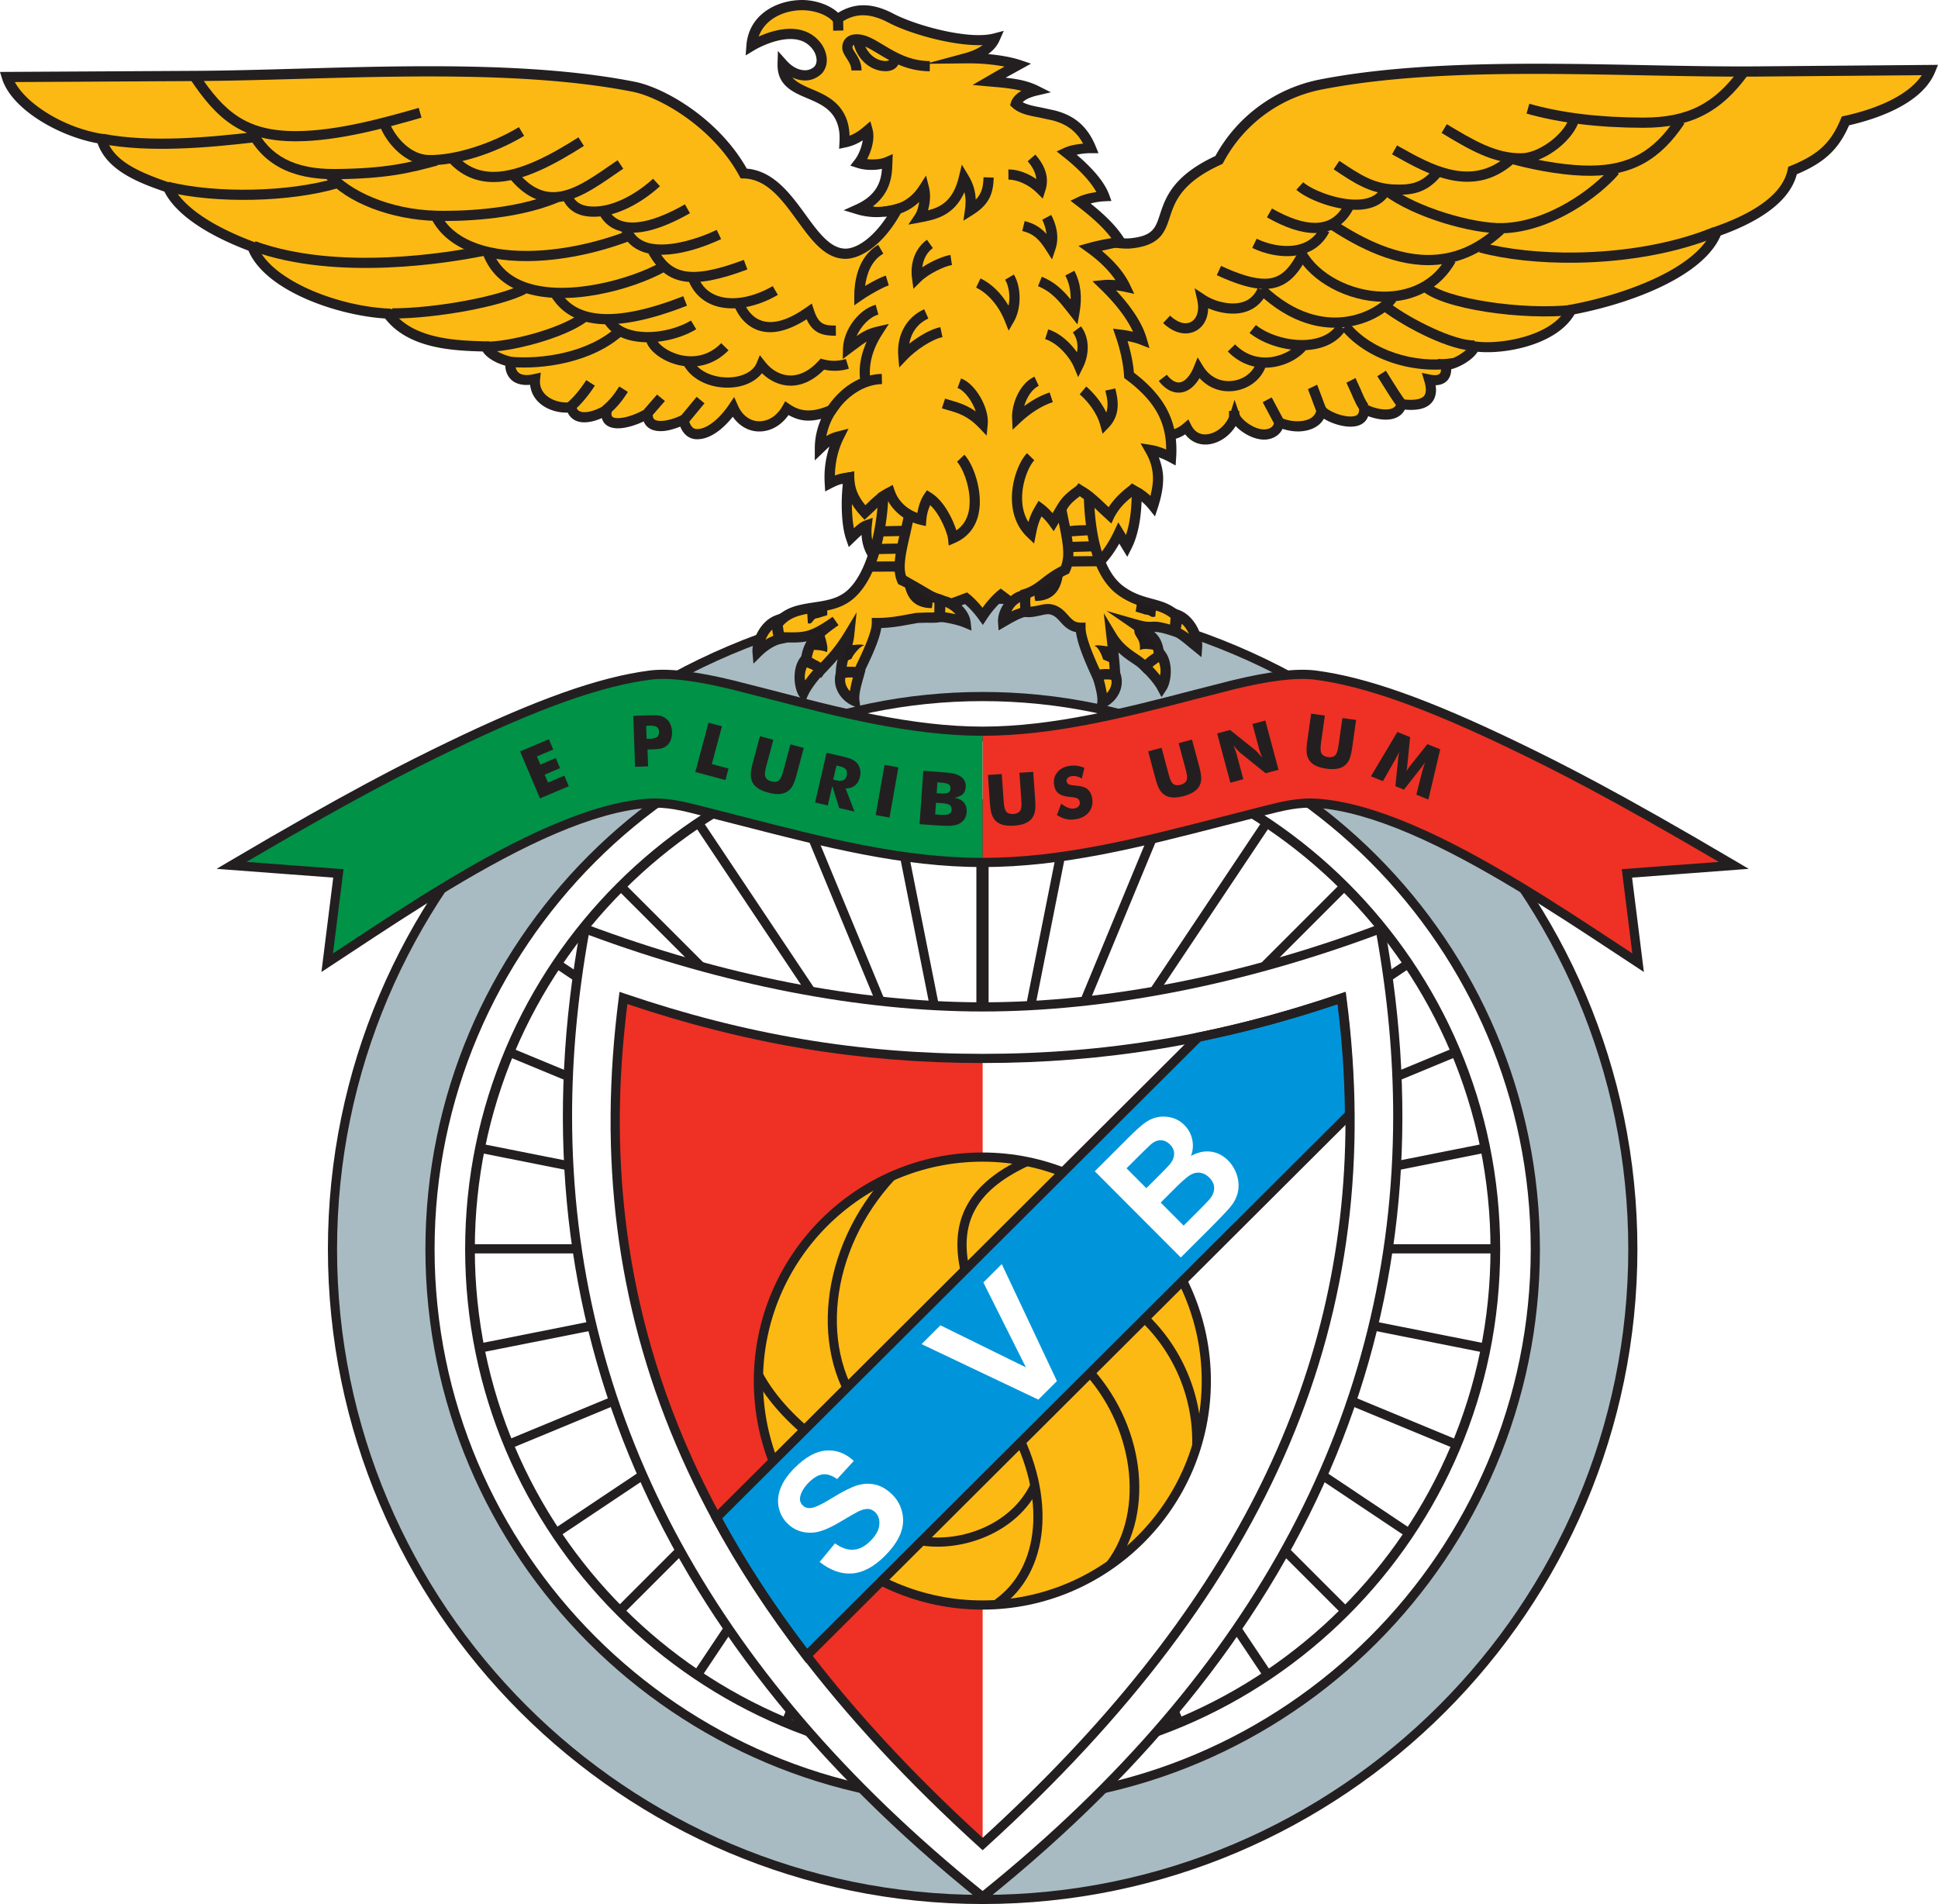 <svg xmlns="http://www.w3.org/2000/svg" xmlns:xlink="http://www.w3.org/1999/xlink" width="759.52" height="746.16" viewBox="0 0 569.64 559.62"><defs><clipPath id="a"><path d="M96 174h386v385.621H96zm0 0"/></clipPath><clipPath id="b"><path d="M165 271h248v288.621H165zm0 0"/></clipPath><clipPath id="c"><path d="M313 18h256.64v113H313zm0 0"/></clipPath><symbol overflow="visible" id="d"><path style="stroke:none" d="m-6.938-9.516 4.5-5.453c1.95 1.367 3.77 1.985 5.47 1.86 1.706-.133 3.343-.977 4.905-2.532 1.633-1.632 2.52-3.218 2.657-4.75.144-1.539-.246-2.773-1.172-3.703-.606-.601-1.293-.937-2.063-1-.773-.058-1.746.184-2.921.735-.813.398-2.551 1.394-5.204 2.984-3.414 2.063-6.175 3.148-8.28 3.25-2.946.168-5.423-.754-7.423-2.766-1.289-1.289-2.129-2.859-2.515-4.703-.383-1.851-.18-3.758.609-5.718.781-1.965 2.148-3.922 4.094-5.86 3.187-3.183 6.285-4.883 9.281-5.094 2.992-.207 5.688.817 8.094 3.063l-4.89 5.328c-1.52-1.07-2.923-1.535-4.204-1.39-1.29.148-2.656.933-4.094 2.359-1.488 1.492-2.351 2.965-2.594 4.422-.132.918.13 1.707.782 2.359.594.594 1.355.855 2.281.781 1.188-.09 3.32-1.086 6.39-2.984 3.075-1.902 5.516-3.133 7.329-3.688 1.82-.558 3.613-.632 5.375-.218 1.77.418 3.453 1.43 5.047 3.03 1.445 1.45 2.394 3.212 2.843 5.282.457 2.074.258 4.16-.593 6.25-.856 2.086-2.383 4.227-4.578 6.422-3.2 3.188-6.399 4.898-9.594 5.125-3.196.23-6.375-.898-9.531-3.39zm0 0"/></symbol><symbol overflow="visible" id="f"><path style="stroke:none" d="m9.031-9.016-34.328-16.312 5.547-5.531L5.375-18.5l-12.5-24.953 5.406-5.406L14.5-14.47zm0 0"/></symbol><symbol overflow="visible" id="g"><path style="stroke:none" d="m-22.688-27.922 10.125-10.11c2.012-1.995 3.598-3.406 4.75-4.218 1.149-.809 2.372-1.344 3.672-1.594 1.305-.246 2.66-.191 4.063.172 1.394.356 2.64 1.086 3.734 2.188a8.316 8.316 0 0 1 2.297 4.234c.352 1.625.227 3.238-.375 4.828 1.988-1.09 3.938-1.512 5.844-1.266 1.902.25 3.594 1.114 5.062 2.579 1.145 1.148 1.993 2.535 2.547 4.156.551 1.625.684 3.23.407 4.812-.274 1.586-1.012 3.13-2.22 4.625-.761.95-2.761 3.059-6 6.328l-8.624 8.61zm9.329-.875 5.828 5.844 3.36-3.344c1.991-1.988 3.206-3.254 3.64-3.797.77-.976 1.156-1.968 1.156-2.968 0-1.008-.41-1.922-1.219-2.735-.789-.777-1.644-1.195-2.562-1.25-.926-.05-1.864.293-2.813 1.031-.558.461-2.039 1.887-4.437 4.282zm10.046 10.078 6.75 6.766 4.735-4.735c1.84-1.832 2.96-3.05 3.36-3.656.62-.894.91-1.847.859-2.86-.055-1.007-.536-1.968-1.438-2.874-.75-.746-1.582-1.207-2.484-1.375-.899-.164-1.817-.02-2.75.437-.938.461-2.574 1.852-4.907 4.172zm0 0"/></symbol></defs><g clip-path="url(#a)"><path style="stroke:none;fill-rule:nonzero;fill:#231f20;fill-opacity:1" d="M288.836 174.719c106 0 192.45 86.453 192.45 192.449 0 106-86.45 192.453-192.45 192.453-106 0-192.453-86.453-192.453-192.453 0-105.996 86.453-192.45 192.453-192.45"/></g><path style="stroke:none;fill-rule:nonzero;fill:#a9bbc2;fill-opacity:1" d="M99.07 367.168c0-104.637 85.13-189.766 189.766-189.766 104.637 0 189.766 85.13 189.766 189.766 0 104.637-85.13 189.766-189.766 189.766-104.637 0-189.766-85.13-189.766-189.766"/><path style="stroke:none;fill-rule:nonzero;fill:#231f20;fill-opacity:1" d="M125.04 367.168c0 90.316 73.48 163.797 163.796 163.797 90.316 0 163.797-73.48 163.797-163.797 0-90.316-73.48-163.793-163.797-163.793-90.316 0-163.797 73.477-163.797 163.793"/><path style="stroke:none;fill-rule:nonzero;fill:#fff;fill-opacity:1" d="M127.738 367.168c0-88.828 72.27-161.098 161.098-161.098 88.828 0 161.098 72.27 161.098 161.098 0 88.828-72.27 161.098-161.098 161.098-88.828 0-161.098-72.27-161.098-161.098"/><path style="stroke:none;fill-rule:nonzero;fill:#231f20;fill-opacity:1" d="M136.719 367.168c0 83.879 68.242 152.117 152.117 152.117 83.879 0 152.113-68.238 152.113-152.117 0-83.875-68.234-152.113-152.113-152.113-83.875 0-152.117 68.238-152.117 152.113"/><path style="stroke:none;fill-rule:nonzero;fill:#fff;fill-opacity:1" d="M139.566 367.168c0-82.309 66.961-149.27 149.27-149.27 82.309 0 149.27 66.961 149.27 149.27 0 82.309-66.961 149.27-149.27 149.27-82.309 0-149.27-66.961-149.27-149.27"/><path style="stroke:none;fill-rule:nonzero;fill:#231f20;fill-opacity:1" d="M438.238 368.402c.004-.414.016-.824.016-1.234 0-.488-.016-.977-.02-1.469H301.438l134.144-26.68c-.168-.886-.344-1.769-.527-2.652l-133.086 26.477 125.293-51.903a175.19 175.19 0 0 0-1.035-2.488l-125.309 51.902 112.687-75.296c-.496-.75-.996-1.497-1.503-2.235l-112.684 75.293 95.777-95.781c-.632-.64-1.27-1.274-1.91-1.902l-95.77 95.77 75.239-112.599a124.498 124.498 0 0 0-2.246-1.496L295.27 354.711l48.964-118.215-2.488-1.031-48.965 118.21 22.34-112.327-2.644-.528-21.895 110.078V234.891h-3.594v116.007l-22.629-113.75-2.64.528 23.074 116.004-50.184-121.157-2.492 1.036 50.188 121.156-75.211-112.559c-.75.492-1.5.989-2.242 1.496l75.207 112.555-95.723-95.723a109.86 109.86 0 0 0-1.91 1.907l95.726 95.726-112.617-75.25c-.508.742-1.008 1.488-1.504 2.238l112.63 75.254-125.231-51.87a152.01 152.01 0 0 0-1.035 2.488l125.222 51.87-133.008-26.456a144.23 144.23 0 0 0-.523 2.648l134.043 26.66H139.437c-.007.492-.023.98-.023 1.469 0 .41.016.82.02 1.234H274.02l-132.055 26.27c.164.887.328 1.77.512 2.648l133.132-26.48-125.445 51.96c.336.837.676 1.669 1.024 2.497l125.46-51.969-112.914 75.45c.493.75.989 1.5 1.493 2.245l112.925-75.457-96.05 96.051c.628.645 1.261 1.281 1.902 1.914l96.059-96.054L204.55 490.48c.742.508 1.488 1.008 2.242 1.5l75.508-113.007-52.043 125.644c.824.356 1.656.695 2.488 1.035l56.04-135.289 56.054 135.325c.832-.34 1.664-.68 2.488-1.032l-52.058-125.68 75.543 113.051c.75-.492 1.496-.992 2.238-1.5l-75.54-113.05 96.102 96.105c.64-.633 1.278-1.27 1.907-1.91l-96.102-96.106 112.992 75.5c.508-.742 1-1.492 1.492-2.242l-112.992-75.5 125.559 52.004c.347-.824.683-1.656 1.02-2.492L301.952 370.84l133.238 26.5c.18-.88.344-1.766.512-2.649l-132.152-26.289h134.687"/><path style="stroke:none;fill-rule:nonzero;fill:#009247;fill-opacity:1" d="M215.379 201.316c-10.094-2.476-18.645-3.636-24.356-2.894-17.09 2.226-37.593 10.664-58.789 20.89-13.59 6.555-30.457 15.13-64.183 35.032l31.414 2.367-3.285 26.238c18.61-12.187 43.507-29.281 66.507-39.133 9.715-4.16 19.09-7.03 27.508-7.695 6.356-.5 11.746 1.125 18.02 2.703 27.367 6.89 53.719 14.676 80.62 14.676v-38.59c-25.522 0-52.67-8.496-73.456-13.594"/><g clip-path="url(#b)"><path style="stroke:none;fill-rule:nonzero;fill:#231f20;fill-opacity:1" d="M405.219 271.73c-39.828 14.957-80.078 22.864-116.39 22.864-36.317 0-76.563-7.906-116.395-22.864l-1.508-.566-.293 1.586c-20.324 110.871 19.156 207.043 117.351 285.844l.844.676.844-.676C387.863 479.793 427.344 383.62 407.02 272.75l-.29-1.586-1.511.566"/></g><path style="stroke:none;fill-rule:nonzero;fill:#fff;fill-opacity:1" d="M288.828 297.293c36.164 0 76.164-7.797 115.79-22.488 3.237 18.125 4.882 35.863 4.882 53.183 0 86.672-40.445 163.098-120.672 227.797-80.226-64.7-120.676-141.125-120.676-227.797 0-17.32 1.649-35.058 4.883-53.183 39.621 14.691 79.625 22.488 115.793 22.488"/><path style="stroke:none;fill-rule:nonzero;fill:#ee3124;fill-opacity:1" d="M288.828 541.996V311.09c-37.672 0-71.433-6.133-105.601-17.77-12.786 98.336 26.718 177.082 105.601 248.676"/><path style="stroke:none;fill-rule:nonzero;fill:#fdb913;fill-opacity:1" d="M288.746 340.086c36.258 0 65.824 29.566 65.824 65.824 0 36.258-29.566 65.832-65.824 65.832-36.258 0-65.828-29.574-65.828-65.832 0-36.258 29.57-65.824 65.828-65.824"/><path style="stroke:none;fill-rule:nonzero;fill:#231f20;fill-opacity:1" d="M221.566 405.91c0 37.043 30.137 67.18 67.18 67.18 37.04 0 67.176-30.137 67.176-67.18 0-37.043-30.137-67.176-67.176-67.176-37.043 0-67.18 30.133-67.18 67.176m2.704 0c0-35.555 28.921-64.476 64.476-64.476s64.477 28.921 64.477 64.476-28.922 64.48-64.477 64.48c-35.555 0-64.476-28.925-64.476-64.48"/><path style="stroke:none;fill-rule:nonzero;fill:#231f20;fill-opacity:1" d="M221.695 404.648c4.004 7.489 10.868 14.868 19.836 21.332l1.578-2.187c-8.64-6.227-15.222-13.29-19.039-20.418l-2.375 1.273M253.387 417.219l2.054-1.746c-15.12-17.801-11.793-48.024 7.575-68.809l-1.973-1.84c-20.285 21.774-23.648 53.57-7.656 72.395M283.379 377.613l2.582-.785c-4.965-16.293-.066-26.52 16.383-34.203l-1.145-2.445c-17.691 8.27-23.187 19.812-17.82 37.433M317.773 402.605c15.457 16.02 18.899 41.274 7.672 56.293l2.164 1.618c12.188-16.305 8.72-42.567-7.89-59.786l-1.946 1.875M332.79 386.035c11.444 9.457 18.034 23.953 17.628 38.777l2.7.07c.429-15.648-6.528-30.945-18.606-40.929l-1.723 2.082M296.59 419.77c10.91 20.253 9.195 40.98-4.176 50.402l1.559 2.207c14.52-10.234 16.574-32.395 4.992-53.89l-2.375 1.28"/><path style="stroke:none;fill-rule:nonzero;fill:#231f20;fill-opacity:1" d="m271.414 451.598-.402 2.664c11.894 1.793 28.02-3.617 34.468-17.176l-2.437-1.156c-5.89 12.386-20.691 17.312-31.629 15.668"/><path style="stroke:none;fill-rule:nonzero;fill:#231f20;fill-opacity:1" d="M393.883 292.078c-14.309 4.871-28.016 8.613-41.895 11.438l-.394.078L208.902 445.84l.48.887c7.4 13.707 16.348 27.421 26.595 40.765l.933 1.219 161.113-160.617-.003-.57c-.067-11.239-.864-22.794-2.364-34.344l-.215-1.633-1.558.531"/><path style="stroke:none;fill-rule:nonzero;fill:#0095da;fill-opacity:1" d="M393.14 295.152c1.333 10.711 2.079 21.414 2.165 31.844-.825.82-155.926 155.445-158.106 157.613-9.55-12.554-17.937-25.425-24.953-38.296 1.441-1.434 140.133-139.696 140.684-140.247 13.332-2.726 26.515-6.316 40.21-10.914"/><path style="stroke:none;fill-rule:nonzero;fill:#231f20;fill-opacity:1" d="M393.992 292.047c-35.453 12.07-68.87 17.695-105.164 17.695-36.297 0-69.715-5.625-105.168-17.695l-1.558-.531-.215 1.632c-12.188 93.739 21.508 173.125 106.035 249.848l.906.82.906-.82c84.528-76.723 118.22-156.11 106.032-249.848l-.211-1.632-1.563.53m-211.816 37.395c0-11.23.777-22.675 2.226-34.328 35.145 11.793 68.38 17.328 104.426 17.328 36.043 0 69.281-5.535 104.422-17.328 1.45 11.653 2.23 23.098 2.23 34.328 0 77.172-34.511 144.914-106.652 210.707-72.14-65.793-106.652-133.535-106.652-210.707"/><path style="stroke:none;fill-rule:nonzero;fill:#ee3124;fill-opacity:1" d="M509.621 254.344c-33.726-19.903-50.598-28.477-64.183-35.031-21.2-10.227-41.7-18.665-58.793-20.891-5.707-.742-14.258.418-24.356 2.894-20.785 5.098-47.93 13.594-73.453 13.594v38.59c26.902 0 53.254-7.785 80.621-14.676 6.273-1.578 11.664-3.203 18.02-2.703 8.418.664 17.793 3.535 27.503 7.695 23 9.852 47.899 26.946 66.508 39.133l-3.281-26.238 31.414-2.367"/><path style="stroke:none;fill-rule:nonzero;fill:#231f20;fill-opacity:1" d="m361.969 200.008-11.649 2.972c-19.058 4.961-40.668 10.583-61.484 10.583-20.82 0-42.426-5.622-61.488-10.583l-11.645-2.972c-10.887-2.668-19.242-3.653-24.851-2.922-14.836 1.934-33.094 8.414-59.204 21.012-12.812 6.183-29.41 14.504-64.285 35.086l-3.699 2.183s31.707 2.387 34.285 2.578c-.312 2.52-3.469 27.739-3.469 27.739l8.938-5.883c17.598-11.606 39.496-26.047 59.805-34.746 10.351-4.434 19.464-6.989 27.078-7.59 5.472-.43 10.191.777 15.66 2.18l12.328 3.144c24.117 6.2 46.899 12.059 70.547 12.059 23.648 0 46.426-5.86 70.547-12.059l12.328-3.144c5.465-1.403 10.184-2.61 15.656-2.18 7.617.601 16.73 3.156 27.082 7.59 20.309 8.699 42.203 23.14 59.805 34.746l8.937 5.883-3.472-27.739c2.578-.191 34.289-2.578 34.289-2.578l-3.703-2.183c-34.871-20.579-51.47-28.903-64.285-35.086-26.11-12.598-44.368-19.078-59.204-21.012-5.605-.73-13.964.254-24.847 2.922M351 205.594l11.61-2.965c10.558-2.59 18.585-3.555 23.859-2.867 14.535 1.89 32.543 8.297 58.383 20.761 12.293 5.938 28.136 13.883 60.367 32.801-6.406.48-28.528 2.149-28.528 2.149l3.098 24.742-4.055-2.664c-17.683-11.664-39.695-26.18-60.222-34.973-10.774-4.617-19.91-7.168-27.934-7.8-5.918-.465-11.074.855-16.535 2.253l-12.332 3.149c-23.95 6.156-46.57 11.968-69.875 11.968-23.309 0-45.926-5.812-69.875-11.972l-12.332-3.145c-5.461-1.398-10.617-2.719-16.54-2.254-8.019.633-17.155 3.184-27.929 7.801-20.531 8.793-42.543 23.309-60.226 34.973 0 0-2.153 1.414-4.051 2.664l3.094-24.742s-22.122-1.668-28.524-2.149c32.23-18.922 48.07-26.863 60.367-32.8 25.836-12.465 43.844-18.872 58.38-20.762 5.277-.688 13.304.277 23.859 2.867l11.609 2.965c19.219 5 41.004 10.664 62.168 10.664s42.945-5.664 62.164-10.664"/><path style="stroke:none;fill-rule:nonzero;fill:#231f20;fill-opacity:1" d="m419.848 234.988-3.543-1.43 1.61-6.34c.116-.445.257-.94.417-1.48.16-.535.348-1.12.555-1.75-.325.551-.797 1.219-1.41 1.992l-.29.36-4.519 5.75-2.523-1.02.742-7.28c.008-.099.023-.25.05-.454.086-.984.211-1.79.364-2.402-.254.511-.508 1.011-.762 1.507-.262.496-.531.985-.809 1.473l-3.246 5.68-3.52-1.426 7.763-13.035 3.75 1.515-.797 8.02a4.029 4.029 0 0 0-.024.273c-.062.72-.16 1.317-.293 1.797.121-.238.282-.492.473-.765.191-.274.434-.598.723-.973l5.007-6.293 3.762 1.52-3.48 14.761m-34.461-25.242 4.035.566-1.016 7.223c-.148 1.063-.226 1.828-.242 2.3-.008.466.027.868.113 1.196.102.403.332.73.692.985.355.254.812.418 1.367.496.555.078 1.031.043 1.445-.102.406-.144.727-.398.938-.754.176-.293.316-.668.437-1.12.117-.458.25-1.216.403-2.278l.14-1.016.875-6.207 4.028.57-1.106 7.848c-.23 1.629-.492 2.817-.8 3.567-.31.746-.727 1.355-1.274 1.84-.59.53-1.352.882-2.277 1.062-.93.176-2.028.176-3.29-.004-1.27-.18-2.328-.48-3.168-.902-.84-.426-1.472-.98-1.902-1.649-.383-.617-.62-1.32-.71-2.125-.09-.8-.02-2.015.206-3.644l.219-1.543.887-6.309m-23.742 20.309-3.883-14.485 3.808-1.02 7.47 5.985c.144.121.397.38.765.774.363.394.77.867 1.23 1.425a36.15 36.15 0 0 1-.601-1.558c-.16-.453-.29-.867-.387-1.23l-1.914-7.153 3.785-1.016 3.883 14.485-3.79 1.011-7.476-6.011c-.152-.121-.41-.38-.773-.774-.364-.394-.766-.86-1.219-1.406.242.586.441 1.11.605 1.566.164.457.29.868.387 1.235l1.918 7.148-3.808 1.024m-24.165-9.215 3.938-1.059 1.887 7.047c.277 1.035.504 1.77.675 2.211.172.434.364.79.575 1.059.246.328.59.539 1.015.636.426.09.914.067 1.453-.078.54-.144.97-.367 1.293-.66.317-.293.508-.648.567-1.059.047-.34.031-.742-.031-1.203-.075-.464-.247-1.218-.524-2.254l-.265-.988-1.622-6.054 3.926-1.055 2.055 7.66c.426 1.586.644 2.785.652 3.594.012.804-.137 1.535-.449 2.191-.336.719-.898 1.344-1.684 1.867-.785.528-1.796.953-3.027 1.282-1.238.332-2.328.468-3.27.406-.937-.063-1.738-.32-2.394-.774-.594-.418-1.086-.972-1.484-1.675-.399-.704-.809-1.848-1.235-3.438l-.402-1.504-1.649-6.152m-25.55 15.37c.718.571 1.398.977 2.039 1.208.64.234 1.25.3 1.828.2.539-.095.957-.317 1.25-.669.297-.347.406-.746.324-1.187-.086-.492-.3-.848-.644-1.059-.348-.21-1.075-.367-2.176-.465-1.516-.133-2.63-.46-3.336-.98-.711-.52-1.16-1.324-1.356-2.414-.246-1.41.02-2.649.813-3.703.785-1.063 1.933-1.72 3.433-1.989.82-.14 1.61-.168 2.38-.078.765.09 1.511.301 2.245.63l-.75 3.116a5.491 5.491 0 0 0-1.566-.636 3.786 3.786 0 0 0-1.476-.043c-.485.082-.856.27-1.118.554-.261.285-.36.61-.297.973.067.371.25.644.555.816.305.176.856.297 1.649.368.05.003.117.011.191.02 1.719.151 2.883.448 3.492.89.414.3.758.687 1.031 1.164.274.472.461 1.023.57 1.64.274 1.567-.015 2.914-.878 4.047-.86 1.137-2.149 1.856-3.86 2.157-1.03.18-2 .167-2.906-.032-.902-.199-1.812-.605-2.722-1.215l1.285-3.312m-21.543-8.43 4.062-.285.512 7.274c.074 1.07.156 1.835.238 2.3.09.457.207.844.363 1.149.18.37.473.644.875.816.403.176.883.242 1.442.203.558-.039 1.023-.175 1.394-.398.372-.23.625-.543.758-.934.114-.324.176-.719.2-1.187.019-.473-.008-1.242-.083-2.313l-.07-1.02-.437-6.253 4.054-.281.555 7.906c.113 1.64.102 2.855-.043 3.652-.144.793-.43 1.48-.86 2.07-.468.637-1.14 1.141-2.011 1.508-.867.367-1.945.59-3.219.68-1.277.09-2.375.016-3.285-.227-.906-.238-1.644-.648-2.203-1.214-.504-.524-.883-1.16-1.137-1.926-.254-.77-.437-1.973-.555-3.613l-.109-1.555-.441-6.352M158.73 234.668l-5.855-13.805 8.453-3.59 1.285 3.028-4.789 2.031 1.02 2.395 4.511-1.915 1.258 2.958-4.515 1.917.988 2.329 4.789-2.032 1.313 3.094-8.458 3.59m31.766-9.426-3.828.137-.523-14.984 4.27-.153c1.667-.054 2.847-.015 3.53.121.68.145 1.262.403 1.746.785.57.434 1.012.993 1.325 1.668.316.676.484 1.434.515 2.274.031.89-.086 1.683-.347 2.37a4.072 4.072 0 0 1-1.211 1.72c-.41.343-.903.593-1.47.757-.57.165-1.483.27-2.745.313l-.696.023-.738.028.172 4.941m-.285-8.234.777-.028c.985-.035 1.66-.195 2.04-.48.378-.281.562-.746.535-1.395-.02-.628-.227-1.07-.618-1.324-.39-.25-1.074-.36-2.043-.324l-.816.027.125 3.524m14.168 9.887 3.879-14.48 3.949 1.054-2.977 11.101 4.907 1.313-.907 3.387-8.851-2.375m18.996-10.52 3.938 1.055-1.887 7.043c-.281 1.039-.453 1.789-.524 2.254-.066.464-.078.863-.03 1.203.05.41.237.761.562 1.058.324.293.754.516 1.296.66.54.145 1.024.168 1.45.079a1.753 1.753 0 0 0 1.02-.637c.21-.27.398-.625.573-1.059.172-.441.399-1.176.676-2.21l.266-.993 1.62-6.055 3.927 1.055-2.051 7.656c-.426 1.59-.832 2.735-1.23 3.442a4.917 4.917 0 0 1-1.485 1.676c-.652.449-1.45.71-2.39.773-.946.063-2.036-.074-3.266-.406-1.238-.328-2.25-.758-3.031-1.281-.786-.524-1.348-1.149-1.692-1.868-.304-.66-.453-1.386-.445-2.195.008-.809.223-2.004.648-3.594l.407-1.504 1.648-6.152m16.207 19.484 3.371-14.609 4.164.96c1.625.38 2.746.716 3.356 1.013.601.297 1.101.68 1.488 1.136.43.52.719 1.125.855 1.805.141.688.125 1.402-.046 2.145-.262 1.132-.75 1.988-1.47 2.57-.718.578-1.64.863-2.753.848l2.617 6.808-4.5-1.039-2.027-6.492-1.325 5.719-3.73-.864m5.512-6.84.738.168c.856.2 1.52.196 1.98-.003.465-.204.766-.618.915-1.243.168-.73.101-1.293-.2-1.687-.297-.399-.879-.691-1.75-.895l-.797-.183-.886 3.844m12.3 10.55L260 224.805l4.066.718-2.601 14.766-4.07-.719"/><path style="stroke:none;fill-rule:nonzero;fill:#009247;fill-opacity:1" d="m190.898 213.305-.964.035.132 3.82.926-.031c1.024-.035 1.719-.203 2.125-.508.422-.312.621-.824.598-1.523-.024-.672-.254-1.16-.688-1.442-.422-.27-1.117-.386-2.129-.351m.012.3c.934-.03 1.59.07 1.953.301.352.23.532.621.551 1.203v.106c0 .539-.16.93-.476 1.168-.352.262-1.008.414-1.954.445l-.629.024c-.007-.262-.105-2.961-.113-3.223l.668-.024M245.836 225.14l-.922 3.989.883.207c.898.203 1.582.2 2.074-.016.508-.218.844-.672.996-1.343.18-.778.106-1.387-.219-1.817-.32-.426-.921-.734-1.84-.945l-.94-.219-.032.145m.258.214.648.149c.832.191 1.395.476 1.668.84.168.222.254.515.254.875 0 .207-.027.437-.086.691-.133.57-.41.953-.824 1.133-.43.187-1.066.187-1.89 0 0 0-.403-.094-.594-.137.062-.261.761-3.293.824-3.55"/><path style="stroke:none;fill-rule:nonzero;fill:#231f20;fill-opacity:1" d="M257.89 128.457v.164h.16c1.036 0 3.65-1.426 5.958-2.68 1.36-.738 2.64-1.433 3.25-1.636l-.106-.309c-.632.211-1.867.883-3.297 1.66-2.066 1.125-4.57 2.477-5.625 2.598.043-4.41 1.391-7.082 5.31-10.441l-.212-.247c-4.066 3.489-5.437 6.235-5.437 10.891"/><path style="stroke:none;fill-rule:nonzero;fill:#fdb913;fill-opacity:1" d="M356.738 128.719c-2.968 1.054-6.187.367-7.918-3.059-3.168 2.746-7.058 3.137-12.207 1.113l-21.308-28.996 3.242-29.324c5.398 2.762 11.414 3.32 13.898 3.063 16.078-1.672 2.57-13.93 25.84-24.516 8.317-15.344 21.832-20.563 29.574-22.09 38.543-7.605 89.305-3.578 128.887-3.906l50.656-.426c-3.129 7.719-13.972 12.543-24.957 14.961-2.914 7.05-6.633 10.961-15.515 14.574-.567 2.797-2.633 10.969-22.266 17.914-4.176 11.348-24.457 19.57-42.73 22.996-4.59 9.098-20.704 11.965-28.512 10.805-.703 2.516-6.344 5.652-8.55 5.402.382 1.032.78 5.493-4.782 4.34 1.082 3.54.351 5.508-1.27 6.52-1.668 1.043-4.285 1.066-6.84.734-.52 2.13-2.293 2.934-4.347 3.012-2.328.086-5.016-.758-6.64-1.652.042 2.968-1.962 3.894-4.677 3.703-3.062-.223-6.546-1.785-7.878-3.242-.512 3.203-3.422 4.515-6.524 4.652-2.117.094-4.324-.363-5.906-1.145-.219 2.555-2.461 3.524-4.356 3.555-3.617.066-7.976-3.266-8.718-5.434-.989 3.086-3.489 5.489-6.196 6.446"/><g clip-path="url(#c)"><path style="stroke:none;fill-rule:nonzero;fill:#231f20;fill-opacity:1" d="M387.566 23.438a44.864 44.864 0 0 0-30.324 22.41c-12.523 5.836-14.707 12.34-16.27 17.109-1.355 4.113-2.097 6.383-8.683 7.066-2.371.247-8.012-.324-13.059-2.906l-1.937-.988-3.543 32.062 21.91 29.82.402.157c4.938 1.941 8.946 1.664 12.31-.508 2.058 2.711 5.366 3.715 8.87 2.473 2.45-.867 4.574-2.656 5.957-4.906 2.051 2.144 5.453 4.035 8.485 3.98 2.14-.039 4.32-1.074 5.285-3.156 1.574.5 3.308.816 5.011.746 3.395-.152 5.907-1.516 7.149-3.727 1.96 1.207 4.68 2.14 7.082 2.313 2.105.148 3.734-.301 4.84-1.344.5-.469.855-1.05 1.097-1.719 1.664.621 3.676 1.082 5.54 1.016 2.539-.098 4.316-1.156 5.234-2.941 2.91.242 5.148-.067 6.695-1.032 1.238-.773 2.48-2.203 2.48-4.82 0-.402-.05-.852-.113-1.313 1.809-.066 2.891-.777 3.5-1.484.809-.941 1.082-2.16 1.082-3.226v-.004c2.668-.657 6.305-2.778 7.766-5.13 8.203.805 23.254-2.027 28.48-11.011 16.954-3.27 37.899-11.215 42.954-23.168 12.972-4.695 20.48-10.746 22.382-17.996 8.11-3.41 12.266-7.305 15.356-14.383 8.125-1.867 21.473-6.277 25.289-15.683l.844-2.082-52.903.44c-10.53.087-21.714-.132-33.55-.362-31.493-.618-67.188-1.313-95.618 4.297m-54.964 49.57c8.515-.887 9.832-4.883 11.218-9.117 1.493-4.536 3.344-10.184 15.086-15.528l.457-.207.239-.441a41.805 41.805 0 0 1 28.546-21.336c28.114-5.543 62.106-4.883 94.977-4.238 11.86.23 23.063.449 33.637.363l48.12-.402c-3.448 5.207-11.534 9.503-22.76 11.972l-.767.168-.296.727c-2.887 6.992-6.598 10.46-14.696 13.754l-.746.304-.16.79c-1.34 6.62-8.504 12.273-21.297 16.796l-.66.235-.242.664c-3.89 10.566-23.695 18.68-41.602 22.039l-.73.136-.332.66c-4.313 8.551-19.836 11.055-26.95 9.997l-1.308-.196-.36 1.278c-.472 1.699-5.324 4.5-6.937 4.312l-2.426-.273.852 2.289c.105.293.238 1.46-.254 2.035-.57.66-2.008.48-2.816.313l-2.477-.512.738 2.418c1.13 3.71-.191 4.539-.629 4.808-.773.485-2.414.965-5.855.524l-1.328-.176-.32 1.305c-.118.484-.434 1.773-2.95 1.867-2.058.078-4.476-.707-5.855-1.469l-2.262-1.25.035 2.586c.012.774-.156 1.332-.5 1.656-.453.426-1.363.618-2.566.532-2.75-.2-5.832-1.614-6.883-2.758l-2.098-2.293-.488 3.066c-.445 2.778-3.39 3.317-5.105 3.39-1.797.083-3.782-.3-5.18-.987l-1.973-.973-.183 2.187c-.172 1.98-2.254 2.172-2.891 2.184-3.074.059-6.766-2.93-7.273-4.418l-1.47-4.289-1.378 4.316c-.793 2.485-2.86 4.637-5.266 5.489-1.25.445-4.347 1.105-6.078-2.32l-.863-1.72-1.457 1.262c-2.692 2.332-5.895 2.614-10.309.97-.547-.75-20.011-27.235-20.672-28.138l2.954-26.742c5.097 2.125 10.289 2.653 12.789 2.39"/></g><path style="stroke:none;fill-rule:nonzero;fill:#fdb913;fill-opacity:1" d="M244.457 120.496c-2.82 1.18-5.094 1.707-7.25 1.625-2.156-.078-4.066-.77-5.906-2.027-2.074 3.656-5.215 5.242-8.184 5.222-3.36-.02-6.156-2.23-7.597-5.53-1.98 2.94-6.239 7.87-10.696 7.816-1.746-.024-3.219-1.145-3.93-4.18-1.707.84-4 1.613-6.003 1.766-2.586.199-4.707-.63-4.524-3.665-2.37 1.47-6.023 2.856-8.707 2.868-2.363.011-3.972-1.047-3.262-4.063-.562.61-4.343 2.582-7.261 2.274-1.532-.165-2.82-.954-3.285-2.895-2.516.324-5.313-.281-7.407-1.695-2.093-1.418-3.484-3.653-3.195-6.586-7.352 1.668-7.54-4.04-7.156-5.07-2.399-.54-6.305-2.012-7.352-4.528-9.422-.246-21.66-.777-28.207-8.933 0 0 .235-.68-.152-.7-14.906-.64-36.067-8.332-40.242-19.68-17.66-6.617-23.204-13.8-24.754-17.417-9.617-3.25-17.54-6.82-19.621-14.282C18.199 38.984 4.57 30.937 2.023 22.633l55.348-.309c39.586-.222 90.344-4.433 128.887 3.172 7.742 1.527 24.043 10.117 32.36 25.461 14.327.328 18.683 23.414 29.777 23.621 4 .074 10.265-3.742 15.355-13.164-2.156.637-4.254.918-6.242.898a18.632 18.632 0 0 1-5.281-.796c8.964-4.051 8.421-11.008 8.585-13.91-2.078.925-5.648 1.195-8.382.304 1.68-2.18 3.39-6.562 2.578-9.586-2.446 2.082-4.278 3.016-6.762 3.535.149-2.593-.129-4.804-1.062-6.918-4.106-9.265-17.407-6.195-17.137-16.14 1.633 1.84 3.957 3.344 6.59 3.347 1.379 0 2.75-.488 3.968-1.707.641-.796.907-1.746.915-2.714.007-1.418-.547-2.88-1.333-3.973-2.136-2.973-5.207-3.871-8.296-3.777-4.703.14-9.453 2.59-11.008 3.53.61-8.19 8.07-11.984 14.847-12.003 3.95-.012 8.325 1.45 10.415 4.035 4.59-3.258 9.484-3.484 15.718-.21 6.969 3.66 22.867 8.003 30.551 5.98-1.707 3.875-6.34 5.218-8.547 5.816 5.711-.066 11.285.586 15.488 1.922-3.19 1.504-5.89 3.348-8.648 4.851 4.938.442 9.738.68 13.813 2.715-3.332.782-5.383 2.121-5.915 3.871 2.45 2.274 6.836 2.258 11.235 3.47 4.125 1.136 8.262 3.358 10.805 9.57-2.489 0-5.055.331-7.215 1.328 5.695 4.507 9.695 8.91 11.14 12.812-2.597.117-4.925.606-7.07 1.633 4.895 3.738 9.223 7.594 11.79 11.797-2.97.36-5.935.957-8.9 1.785 4.84 3.48 8.47 7.43 10.344 11.379-1.937-.426-4.343-.653-6.28-.45 5.273 5.094 9.608 10.766 11.132 16.016-1.906-.742-4.02-1.176-6.238-1.445 1.363 3.976 2.277 7.957 2.547 11.937 8.328 6.239 13.03 13.063 12.316 24.07-2.047-1.105-4.09-1.816-6.133-2.136 3.02 5.285 2.824 10.371.844 16.441-1.516-1.875-3.102-3.207-4.774-3.988.008 6.5-.902 11.867-2.925 15.867l-2.344-3.87c-2.871 6.183-8.828 13.741-14.266 11.991-4.758 4.762-8.847 6.094-16.351 9.504-1.082-1.191-2.657-2.215-4.09-3.32-2.074 1.777-3.684 3.68-5.336 6.18-1.445-2-3.04-3.782-4.852-5.23l-5.964 2.214c-12.825-8.773-24.594-11.098-23.258-23.633-1.535.547-2.903 2.024-4.621 3.668-1.438-4.168-1.54-11.418-.743-17.722-2.363.34-3.406.625-5.496 1.699-.14-2.38-.261-7.817 2.715-13.797-3.199.809-3.953 2.035-5.625 3.562 0-4.136 1.29-8.175 3.465-11.32"/><path style="stroke:none;fill-rule:nonzero;fill:#231f20;fill-opacity:1" d="M235.727.004c-7.391.02-15.657 4.223-16.34 13.394l-.219 2.899 2.488-1.504c1.946-1.176 6.301-3.195 10.281-3.316 3.137-.098 5.434.933 7.032 3.152.664.922 1.054 2.078 1.05 3.09-.003.703-.203 1.304-.582 1.785a3.918 3.918 0 0 1-2.8 1.144c-2.567-.003-4.528-1.78-5.469-2.843l-2.52-2.836-.101 3.793c-.172 6.351 4.527 8.343 8.676 10.097 3.402 1.446 6.922 2.934 8.586 6.692.793 1.785 1.082 3.707.937 6.226l-.105 1.953 1.914-.402c1.86-.39 3.418-1.047 5.023-2.082-.305 2.047-1.238 4.324-2.34 5.75l-1.3 1.684 2.027.66c2.168.703 4.918.773 7.258.293-.207 3.183-1.16 7.601-7.618 10.515l-3.628 1.641 3.808 1.16c1.824.555 3.742.848 5.707.864a21.91 21.91 0 0 0 3.223-.223c-4.297 6.601-9.117 9.547-12.293 9.488-4.453-.082-7.969-4.922-11.688-10.043-4.394-6.05-9.382-12.816-17.226-13.469-8.336-14.746-24.184-23.808-32.957-25.543-29.36-5.793-66.235-4.753-98.77-3.84-10.71.301-20.832.587-30.422.641L0 21.144l.594 1.926c2.75 8.992 16.547 16.946 28.086 19.043 2.699 7.672 11.074 11.278 19.648 14.203 1.926 3.934 7.656 10.86 24.707 17.364C78.04 85.488 98.973 92.69 113.2 93.617c.074.098.168.215.168.215 6.942 8.652 19.688 9.234 28.512 9.473 1.535 2.336 4.668 3.597 6.633 4.18.047 1.19.41 2.628 1.422 3.78.945 1.083 2.77 2.114 5.886 1.84.266 2.465 1.528 4.622 3.785 6.149 2.043 1.379 4.684 2.094 7.258 2.016.778 1.605 2.176 2.617 4.114 2.82 1.96.21 4.199-.438 5.933-1.207.14.52.344.996.668 1.402.856 1.074 2.23 1.613 4.09 1.606 2.371-.008 5.242-.942 7.535-2.036.215.56.531 1.055.953 1.47 1.082 1.066 2.711 1.523 4.848 1.359 1.496-.114 3.246-.63 4.945-1.293 1.278 3.14 3.52 3.695 4.856 3.71 4.504.055 8.43-3.917 10.582-6.62 1.879 2.699 4.61 4.32 7.722 4.335 3.426.02 6.48-1.77 8.653-4.82 1.718.938 3.484 1.555 5.386 1.625 1.336.05 2.711-.129 4.196-.5-1.184 2.707-1.852 5.68-1.852 8.695v3.508l3.356-3.203c.332-.324.636-.61.953-.875a28.524 28.524 0 0 0-1.453 9c0 .625.02 1.258.058 1.895l.137 2.297 2.047-1.055c1.273-.656 2.11-.969 3.133-1.203-.18 1.898-.317 3.93-.317 6.047 0 3.75.356 7.55 1.317 10.34l.765 2.222 2.375-2.293c.489-.473.934-.883 1.375-1.277.453 8.215 6.871 11.965 14.86 16.523 2.918 1.668 5.937 3.39 9.074 5.535l.64.442s4.563-1.696 5.829-2.168a25.54 25.54 0 0 1 3.98 4.383l1.27 1.757 1.195-1.812c1.375-2.078 2.71-3.61 4.219-5.027.02.011.117.085.117.085 1.043.77 2.027 1.497 2.726 2.266l.73.809 4.196-1.875c5.38-2.383 9.024-4.059 13.016-7.867 5.125.87 10.441-4.32 13.898-10.497.457.762 2.352 3.887 2.352 3.887l1.223-2.414c1.8-3.562 2.753-8.164 2.988-13.851a15.373 15.373 0 0 1 2.203 2.238l1.734 2.152.86-2.629c1.023-3.136 1.543-5.918 1.543-8.496 0-2.195-.52-4.226-1.27-6.222a19.6 19.6 0 0 1 2.875 1.265l2.059 1.113.152-2.336c.05-.777.074-1.539.074-2.289 0-9.14-3.851-16.046-12.492-22.671-.25-2.961-.906-6.043-1.86-9.266 1.337.262 2.575.562 3.61.969l2.832 1.101-.848-2.918c-1.492-5.148-5.328-10.144-8.988-14.054.8.082 1.606.203 2.38.37l2.983.65-1.308-2.759c-1.613-3.394-4.473-6.765-8.242-9.902 1.875-.422 3.757-.902 5.62-1.129l2.313-.281-1.215-1.989c-2.46-4.039-6.378-7.597-10-10.496a18.553 18.553 0 0 1 4.075-.656l2.05-.094-.71-1.925c-1.305-3.512-4.57-7.442-9.508-11.66a18.912 18.912 0 0 1 4.172-.458h2.238l-.848-2.07c-2.945-7.187-7.855-9.36-11.8-10.445l-4.223-.922c-2.149-.402-4.035-.781-5.414-1.543.78-.809 2.257-1.5 4.261-1.969l4.043-.945-3.714-1.856c-2.977-1.492-6.208-2.07-9.606-2.433 1.367-.758 7.477-4.125 7.477-4.125l-3.247-1.098c-2.66-.844-5.89-1.406-9.378-1.719 1.355-.964 2.59-2.253 3.355-3.988l1.254-2.844-3.008.79c-7.086 1.867-22.523-2.204-29.473-5.852-6.156-3.234-11.332-3.23-16.21-.25-2.739-2.543-7.118-3.762-10.625-3.75m.007 3c3.782-.012 7.578 1.418 9.243 3.476l.882 1.098 1.153-.816c4.222-2.996 8.59-3.028 14.152-.106 6.238 3.282 19.086 6.934 27.691 6.598-1.585 1.191-3.574 1.934-5.378 2.422l-11.45 3.086 11.86-.137c4.125-.05 8.031.297 11.39.957L293 20.84l-7.125 4.125 4.7.43 1.355.117c2.925.25 5.726.523 8.304 1.18-1.847 1.074-2.75 2.32-3.062 3.359l-.274.894.688.64c1.992 1.849 4.848 2.384 7.871 2.95l3.98.863c3.09.852 6.493 2.364 8.922 6.82-2.09.192-4.007.555-5.558 1.27l-2.215 1.024 1.914 1.515c4.797 3.793 8.063 7.344 9.773 10.434-1.968.273-3.804.71-5.421 1.484l-2.207 1.059 1.945 1.488c4.75 3.625 7.914 6.633 10.082 9.504-2.23.367-4.469.82-6.688 1.442l-3.004.84 2.532 1.82c3.62 2.597 6.453 5.41 8.37 8.242-1.277-.106-2.527-.133-3.585-.024l-3.2.336 2.313 2.239c4.602 4.437 7.828 8.726 9.625 12.605a34.287 34.287 0 0 0-3.508-.605l-2.37-.29.773 2.262c1.414 4.14 2.218 7.918 2.465 11.551l.046.688.551.414c8.242 6.171 11.77 12.261 11.785 20.601-1.488-.617-2.98-1.113-4.464-1.347l-3.083-.485 1.547 2.711c1.414 2.477 2.114 4.93 2.114 7.684 0 1.55-.305 3.261-.746 5.07-1.086-1.004-2.196-1.86-3.36-2.402l-2.14-1.004.003 2.437c0 4.977-.578 9.133-1.691 12.453-.36-.586-2.254-3.718-2.254-3.718l-1.187 2.55c-2.977 6.414-8.348 12.516-12.446 11.2l-.87-.282-.65.649c-3.835 3.836-7.167 5.312-12.687 7.762 0 0-1.379.613-2.312 1.03a30.615 30.615 0 0 0-2.348-1.902l-2.074-1.554-.934.765c-1.632 1.399-3.03 3.024-4.41 4.887-1.238-1.516-2.504-2.879-3.863-3.969l-.664-.53-6.063 2.253c-3.007-2.012-5.976-3.734-8.61-5.238-7.972-4.551-13.429-7.668-13.429-14.875 0-.54.031-1.106.094-1.696l.254-2.375-2.246.801c-1.188.426-2.223 1.278-3.278 2.246-.37-1.996-.578-4.437-.578-7.11 0-2.429.16-5.026.485-7.589l.25-1.95-1.95.278c-1.562.223-2.632.457-3.78.88.07-3.849.894-7.49 2.55-10.825l1.457-2.926-3.164.805c-1.492.375-2.531.851-3.36 1.383.485-2.47 1.41-4.825 2.801-6.836l2.914-4.211-4.726 1.976c-2.672 1.117-4.711 1.582-6.613 1.512-1.828-.07-3.453-.633-5.118-1.77l-1.347-.921-.805 1.421c-1.617 2.848-4.121 4.477-6.871 4.461-2.64-.011-4.973-1.746-6.234-4.632l-1.094-2.5-1.524 2.265c-2.238 3.324-6.046 7.196-9.43 7.153-.491-.008-1.784-.024-2.488-3.024l-.433-1.836-1.692.832c-1.78.88-3.87 1.496-5.457 1.617-1.195.094-2.085-.086-2.511-.504-.309-.3-.442-.832-.395-1.574l.176-2.89-2.465 1.527c-2.105 1.305-5.504 2.633-7.922 2.64-.855.005-1.484-.167-1.73-.472-.238-.3-.262-.918-.07-1.746l1.085-4.61-3.613 3.215c-.473.422-3.668 2.082-6.035 1.832-1.125-.12-1.719-.644-1.984-1.754l-.317-1.308-1.336.172c-2.187.281-4.629-.274-6.367-1.45-1.309-.886-2.812-2.507-2.547-5.195l.203-2.07-2.027.46c-1.527.345-3.57.524-4.648-.585-.641-.664-.79-1.629-.79-2.176 0-.164.012-.293.032-.36l.386-1.495-1.476-.453c-2.54-.575-5.594-1.961-6.293-3.641l-.371-.899-.973-.027c-8.152-.215-20.379-.57-26.75-8.047-.027-.281-.058-.57-.246-.847a1.704 1.704 0 0 0-1.344-.735c-15.386-.664-35.148-8.508-38.898-18.703l-.234-.644-.645-.243c-18.047-6.761-22.727-13.863-23.902-16.605l-.266-.613-.633-.215c-10.195-3.442-16.87-6.86-18.652-13.262l-.262-.93-.953-.148C19.133 37.613 7.95 30.8 4.367 24.117l53.012-.293c9.621-.054 19.758-.34 30.488-.64 32.375-.91 69.074-1.946 98.102 3.785 8.097 1.597 23.656 10.554 31.328 24.703l.414.766.871.015c6.871.16 11.371 6.356 15.723 12.344 4.175 5.742 8.117 11.168 14.058 11.281 4.188.074 11.075-3.527 16.707-13.95l1.711-3.167-3.453 1.016c-1.95.574-3.902.855-5.808.836-.34 0-.649-.126-.985-.149 5.399-4.078 5.652-9.418 5.746-12.227l.13-3.156-2.208.957c-1.254.559-3.328.746-5.332.535 1.004-1.933 1.844-4.414 1.844-6.742 0-.722-.078-1.43-.262-2.097l-.617-2.29-1.805 1.54c-1.597 1.363-2.875 2.168-4.316 2.695-.078-2.05-.426-3.875-1.16-5.543-2.149-4.844-6.407-6.645-10.164-8.238-2.543-1.075-4.36-2.008-5.504-3.328 1.21.554 2.472.878 3.746.878 1.89 0 3.633-.742 5.035-2.148.914-1.129 1.344-2.387 1.352-3.766.007-1.648-.583-3.418-1.618-4.855-2.16-3.004-5.464-4.527-9.554-4.402-3.344.101-6.59 1.257-8.84 2.265 1.879-5.262 7.547-7.722 12.726-7.738m-122.617 89.41-.008.02v-.004l.008-.016"/><path style="stroke:none;fill-rule:nonzero;fill:#fdb913;fill-opacity:1" d="M259.621 145.832c-.238 8.594-2.953 24.184-10.613 29.652-6.473 4.621-15.707 1.442-20.512 7.93l.602 3.89c7.254.079 8.761.61 16.507-4.78-4.984 3.53-8.125 5.788-8.722 11.632 1.949.41 2.883 2.125 4.207 2.934 2.36-2.488 5.3-5.25 8.515-10.59-.425 4.176-2.43 7.11-2.43 11.129 1.716-.277 3.43-.316 5.145 0 1.504-3.29 5.418-10.695 5.418-14.504 4.496 0 7.617-.793 11.84-1.516 1.91-.324 3.977.176 6.512-.226.234-1.887.02-3.543.02-5.235-4.708-1.472-5.301-2.925-10.95-5.578-2.027-4.476.63-11.699 2.082-19.164-2.57-1.418-4.676-3.687-5.715-6.68-.632.278-1.273.66-1.906 1.106"/><path style="stroke:none;fill-rule:nonzero;fill:#231f20;fill-opacity:1" d="m260.93 143.352-2.899 1.675.09.762c-.242 8.758-3.101 23.563-9.984 28.477-2.575 1.836-5.672 2.304-8.95 2.8-4.351.66-8.851 1.34-11.898 5.457l-.371.504.89 5.758 2.965.047c2.547.043 4.415.059 6.301-.324-.86 1.508-1.457 3.258-1.683 5.496l-.137 1.34 1.316.281c.832.176 1.438.754 2.14 1.43l2.669 2.203.797-1.137.902-.941c.95-.985 2.02-2.114 3.14-3.43-.304 1.21-.542 2.473-.542 3.879v1.762l1.738-.282c1.668-.27 3.184-.273 4.637-.004l1.133.208 1.414-2.989c2.117-4.418 3.957-8.582 4.437-11.742 3.055-.105 5.54-.535 8.32-1.047l2.477-.445 2.54-.07c1.16.039 2.472.082 3.952-.153l1.238-.199.012-1.098.078-3.867-.074-2.625-1.02-.36c-2.492-.78-3.703-1.527-5.378-2.558a50.08 50.08 0 0 0-4.785-2.656c-.301-.852-.465-1.813-.465-2.906 0-2.723.789-6.09 1.61-9.59l1.413-6.406-.984-.508c-2.418-1.336-4.156-3.364-5.028-5.86l-.593-1.71-1.418.828m-21.293 36.68c3.48-.528 7.086-1.071 10.242-3.325 7.957-5.684 10.707-20.57 11.16-29.453 1.066 1.934 2.625 3.566 4.52 4.82l-.942 4.25c-.855 3.66-1.687 7.188-1.687 10.274 0 1.68.246 3.226.867 4.59l.226.503.5.235c2.364 1.113 3.809 2.004 5.082 2.789 1.493.914 2.856 1.722 5.036 2.504.004.281.015.61.015.61s-.02 1.167-.035 2.16c-.734.038-1.46.054-2.148.034l-3.145.11-2.52.453c-3.027.559-5.64 1.039-9.07 1.039h-1.5v1.5c0 2.832-2.718 8.512-4.347 11.902 0 0-.239.512-.48 1.02-.821-.086-1.669-.11-2.532-.063.195-1.304.516-2.574.926-3.867.53-1.672 1.082-3.402 1.293-5.465l.68-6.668-3.458 5.743c-2.707 4.492-5.172 7.058-7.347 9.32l-.188-.16a10.249 10.249 0 0 0-2.172-1.575c.785-4.382 3.34-6.363 7.86-9.566l-1.727-2.457c-6.7 4.664-8.226 4.64-13.922 4.543l-.437-.008c-.13-.828-.203-1.312-.293-1.894 2.308-2.727 5.656-3.309 9.543-3.899"/><path style="stroke:none;fill-rule:nonzero;fill:#fdb913;fill-opacity:1" d="M236.125 203.734c-1.11-1.68-1.824-6.656.238-9.468 1.282.511 3.883 1.285 4.922 2.468-1.547 1.512-4.172 4.77-5.16 7"/><path style="stroke:none;fill-rule:nonzero;fill:#231f20;fill-opacity:1" d="M235.152 193.379c-2.425 3.309-1.773 8.922-.28 11.184l1.515 2.28 1.11-2.5c.91-2.054 3.44-5.167 4.839-6.538l1.016-.993-.938-1.07c-1.101-1.25-3.184-2.015-4.707-2.574l-1.852-.695-.703.906m1.395 5.676c0-1.02.223-2.012.586-2.899.601.227 1.277.5 1.887.809-.77.875-1.594 1.93-2.375 3.027-.028-.32-.098-.601-.098-.937M281.3 135.727c1.555 1.605 3.72 6.746 3.72 11.668 0 .945-.082 1.878-.262 2.78-.5 2.516-1.746 4.41-3.649 5.712-1.03-3.242-3.562-8.614-7.425-11.032l-1.22-.761-.812 1.183c-1.043 1.52-1.648 3.418-2.02 5.493-3.152-1.172-5.628-3.485-6.69-6.536l-.532-1.523-1.48.644c-2.403 1.04-4.79 3.387-6.371 4.938l-.204.191c-2.203-2.687-3.167-5.035-3.25-8.168l-.042-1.773-4.348.852.82 2.882.774-.148c.433 3.457 1.851 6.355 4.8 9.555l1.02 1.101.996-.933 1.531-1.418c1.125-1.106 2.703-2.633 4.25-3.637 1.856 3.672 5.246 6.433 9.531 7.426l1.704.394.129-1.746c.125-1.71.562-3.137 1.148-4.422 3.164 2.996 5.105 8.594 5.234 9.863l.207 2.04 1.88-.817c3.734-1.62 6.14-4.652 6.956-8.773 1.285-6.446-1.656-14.446-4.238-17.117l-2.156 2.082M281.86 51.93c-1.669 6.988-5.243 8.93-9.094 9.894.379-1.297.601-2.703.601-4.07 0-.984-.105-1.941-.328-2.813l-.851-3.351-1.864 2.918c-2.472 3.883-5.953 5.906-10.637 6.187l.18 2.992c4.137-.246 7.574-1.71 10.305-4.316-.2 1.395-.555 2.754-1.188 3.691l-1.992 2.961 3.512-.652c4.266-.789 9.871-1.867 12.965-8.879.222.906.355 1.801.355 2.7 0 .812-.078 1.636-.195 2.488l-.45 3.183 2.727-1.703c4.969-3.105 6.031-6.37 6.184-10.953l-2.996-.102c-.098 2.864-.535 4.782-2.297 6.57-.067-2.171-.594-4.527-2.2-7.175l-1.89-3.113-.848 3.543M251.73 10.066c-2.425.036-4.02 1.446-4.164 3.676-.082 1.309.614 2.375 1.29 3.406.683 1.047 1.39 2.133 1.39 3.555h2.996c0-2.312-1.086-3.976-1.879-5.191-.386-.594-.824-1.266-.804-1.578.023-.403.054-.856 1.214-.871 1.786-.032 3.875 1.234 6.297 2.695 3.797 2.293 8.52 5.148 15.22 5.195l.022-2.996c-5.875-.043-10.03-2.55-13.695-4.766-2.812-1.699-5.246-3.168-7.887-3.125"/><path style="stroke:none;fill-rule:nonzero;fill:#231f20;fill-opacity:1" d="M250.852 12.566c.574 3.149 3.117 7.028 7.351 8.094 1.184.297 3.402.617 4.938-.598.64-.503 1.406-1.48 1.379-3.246l-2.997.04c.004.3-.035.695-.238.855-.36.285-1.324.3-2.348.043-2.82-.711-4.714-3.418-5.136-5.727l-2.95.54M302.066 47.402c1.614 1.84 2.38 3.54 2.528 5.227-2.57-1.79-5.574-2.856-8.207-2.828l.035 3c2.613-.031 6.047 1.55 8.344 3.847l1.726 1.73.758-2.327c1.16-3.582.2-7.059-2.93-10.625l-2.254 1.976M306.34 64.594c.5.933 1.05 2.472 1.265 4.176-1.636-1.793-3.539-3.086-6.418-3.793l-.714 2.91c3.09.758 4.804 2.144 7.058 5.71l1.684 2.657 1.004-2.98c1.406-4.172-.176-8.122-1.242-10.102l-2.637 1.422M268.082 81.895l.402 3 2.141-2.137c2.387-2.387 7.14-4.559 9.184-4.86l-.442-2.964c-1.851.273-5.394 1.699-8.289 3.636.305-2.367 1.36-4.394 3.125-5.656l-1.738-2.437c-3.383 2.414-5.024 6.68-4.383 11.418M295.438 82.207c.84 1.414 1.257 3.379 1.257 5.356 0 .777-.12 1.535-.25 2.285-2.11-3.614-4.984-6.465-8.238-8.024l-1.293 2.707c3.484 1.664 6.633 5.324 8.418 9.785l1.145 2.868 1.543-2.672c2.23-3.86 2.23-10.067 0-13.832l-2.582 1.527M313.133 80.973c1.047 2 1.57 4.218 1.57 6.718 0 .094-.027.204-.027.293-2.086-2.535-4.578-5.09-8.457-6.648l-1.117 2.781c4.05 1.63 6.289 4.485 8.656 7.504l2.937 3.734.586-3.28c.875-4.821.387-8.91-1.496-12.497l-2.652 1.395M315.344 97.7c1.004 1.359 1.386 2.921 1.386 4.437 0 .48-.109.93-.175 1.394-1.89-2.656-4.817-5.574-8.45-6.726l-.906 2.855c3.961 1.258 7.38 5.61 8.442 8.153l1.265 3.03 1.461-2.945c1.524-3.078 2.278-8.062-.613-11.976l-2.41 1.777M264.031 104.703l.281 3.32 2.297-2.414c2.47-2.597 7.149-5.828 10.41-6.523l-.624-2.934c-2.907.621-6.38 2.68-9.149 4.88.617-3.34 2.543-6.024 5.629-7.41l-1.227-2.735c-5.222 2.343-8.14 7.636-7.617 13.816M251.098 86.89v2.852l2.343-1.617c2.621-1.8 6.262-3.781 7.797-4.242l-.86-2.871c-1.456.437-3.89 1.71-6.097 3.035.406-3.164 1.66-7.367 5.356-9.496l-1.5-2.598c-6.356 3.668-7.04 11.668-7.04 14.938M317.352 115.898c2.152 1.805 5.027 5.258 6.046 9.036l.688 2.554 1.836-1.906c3.723-3.871 2.527-8.773 2.015-10.867l-.125-.54-2.93.63.145.62c.215.88.516 2.106.516 3.438 0 .77-.102 1.575-.375 2.364-1.527-3.2-3.879-5.934-5.89-7.625l-1.926 2.296M297.492 123.059l.153 3.238 2.367-2.215c3.008-2.812 6.277-4.852 9.441-5.887l-.93-2.847c-2.511.82-5.046 2.207-7.492 4.015.766-2.543 2.29-5.027 4.285-5.949l-1.253-2.719c-4.325 1.996-6.778 7.973-6.57 12.364M281.45 114.027c2.12.793 4.359 3.895 5.366 6.907-2.703-1.918-5.199-2.657-7.312-3.258l-1.723-.516-.941 2.848 1.848.55c2.812.801 5.722 1.626 9.066 5.122l2.242 2.347.328-3.23c.5-4.895-3.594-12-7.828-13.574l-1.047 2.804M244.809 5.2l.093 3.831 2.993-.074-.09-3.828-2.996.07M247.785 102.438l-.078 3.082 4.129-3.079c1.047-.789 1.957-1.468 2.914-2.039-1.352 2.993-2.074 6.016-2.074 8.97 0 .948.07 1.89.215 2.82l2.96-.458c-.663-4.296.52-8.941 3.419-13.433l2-3.098-3.594.824c-2.48.57-4.215 1.551-5.895 2.735 1.32-2.938 3.805-5.586 6.403-6.297l-.793-2.89c-4.977 1.362-9.461 7.37-9.606 12.862"/><path style="stroke:none;fill-rule:nonzero;fill:#231f20;fill-opacity:1" d="m253.633 110.66 1.472 2.61.274-.157-1.477-2.605-.27.152"/><path style="stroke:none;fill-rule:nonzero;fill:#231f20;fill-opacity:1" d="m242.77 120.246 2.527 1.613c3.516-5.496 8.73-8.851 13.953-8.972l-.07-2.996c-6.317.144-12.293 3.921-16.41 10.355M55.867 23.219c7.93 11.898 15.242 18.34 31.164 18.312 12.692-.02 27.242-4.187 36.867-6.945l-.824-2.883c-9.469 2.711-23.777 6.813-36.047 6.832-14.652.028-21.148-5.7-28.668-16.98l-2.492 1.664"/><path style="stroke:none;fill-rule:nonzero;fill:#231f20;fill-opacity:1" d="M72.387 38.773c4.668 9.457 13.222 14.004 26.148 13.899 15.524-.129 22.278-1.938 30.098-4.031l-.778-2.895c-7.62 2.043-14.203 3.805-29.343 3.93-11.825.094-19.274-3.79-23.442-12.23l-2.683 1.327M126.797 64.266c4.125 8.144 14.183 12.574 28.324 12.476 9.383-.062 20.04-2.172 30.008-5.93l-1.059-2.804c-9.644 3.64-19.93 5.676-28.968 5.738-12.946.09-22.047-3.758-25.633-10.836l-2.672 1.356"/><path style="stroke:none;fill-rule:nonzero;fill:#231f20;fill-opacity:1" d="M95.719 52.328c6.133 7.242 19.277 12.313 32.71 12.61 5.079.113 22.673.046 35.79-5.536l-1.172-2.757c-12.567 5.347-29.625 5.406-34.555 5.296-14.5-.324-25.969-6.21-30.484-11.55l-2.29 1.937M142.105 75.148c2.043 5.106 5.918 8.7 11.512 10.688 13.055 4.64 32.375-.734 41.93-6.04l-1.457-2.616c-8.797 4.882-27.43 10.113-39.469 5.832-4.746-1.688-8.023-4.707-9.73-8.977l-2.786 1.113M177.324 94.422c1.38 2.613 3.922 4.5 7.363 5.46 5.946 1.657 14.153.38 19.954-3.109l-1.543-2.57c-5.07 3.05-12.477 4.223-17.606 2.793-2.664-.742-4.52-2.078-5.515-3.973l-2.653 1.399"/><path style="stroke:none;fill-rule:nonzero;fill:#231f20;fill-opacity:1" d="M161.879 87c1.473 2.227 4.926 7.438 14.191 8.215 6.668.555 15.368-1.25 25.86-5.367l-1.098-2.79c-10.059 3.95-18.305 5.688-24.512 5.169-7.816-.657-10.504-4.707-11.945-6.883L161.879 87M189.8 99.54c.22 2.636 3.45 5.655 7.677 7.183 2.878 1.039 10.27 2.75 16.66-3.758l-2.14-2.098c-5.177 5.27-11.169 3.875-13.505 3.035-3.531-1.273-5.613-3.539-5.707-4.613l-2.984.25"/><path style="stroke:none;fill-rule:nonzero;fill:#231f20;fill-opacity:1" d="M222.367 106.762c-1.078 2.605-4.652 4.281-8.898 4.175-3.547-.09-8.031-1.511-9.977-5.242l-2.656 1.39c2.133 4.08 6.945 6.704 12.559 6.849 4.593.113 8.44-1.54 10.558-4.239 2.414 2.336 5.414 3.696 8.535 3.664 3.446-.035 6.785-1.695 9.739-4.707 2.425.496 4.875.461 7.289-.289l-.887-2.86c-2.195.68-4.332.724-6.531.134l-.883-.239-.613.68c-2.512 2.777-5.329 4.258-8.141 4.281-2.797.032-5.54-1.41-7.531-3.949l-1.582-2.02-.98 2.372M30.48 39.34l-.574 2.941c13.82 2.696 31.5 1.145 45.36-.511l-.356-2.977c-13.64 1.629-31.02 3.164-44.43.547M49.578 53.441l-.715 2.91c14.649 3.587 36.446 3.11 50.707-1.109l-.851-2.87c-13.817 4.081-34.942 4.542-49.14 1.07M74.074 73.727c25.086 9.097 58.375 3.457 67.98 1.511l-.597-2.933c-9.41 1.902-42.004 7.437-66.36-1.395l-1.023 2.817M115.297 90.621v3c13.117 0 32.281-3.566 39.426-7.34l-1.399-2.652c-6.683 3.531-25.523 6.992-38.027 6.992M142.84 100.39l-.113 2.993c6.625.25 22.972-3.754 29.855-8.977l-1.812-2.386c-6.301 4.78-21.864 8.597-27.93 8.37M150.355 104.895l-.238 2.984c9.586.766 24.024-1.285 33.176-9.59l-2.012-2.219c-8.445 7.66-21.933 9.54-30.926 8.825M166.723 118.398l1.941 2.286c2.063-1.75 4.316-4.43 6.184-7.344l-2.528-1.617c-1.683 2.636-3.777 5.132-5.597 6.675M177.129 119.363l1.887 2.328c2.047-1.656 3.754-3.66 5.543-6.504l-2.54-1.593c-1.605 2.55-3.113 4.332-4.89 5.77M189.605 120.004l-.3.34 2.238 1.988.3-.336 3.602-4.129-2.32-1.894-3.52 4.03M200.16 122.2l2.309 1.91 4.61-5.57-2.31-1.911-4.609 5.57M111.7 37.188c2.253 5.535 7.855 11.214 14.195 11.367 7.949.191 19.27-3.274 28.168-8.617l-1.543-2.57c-8.454 5.077-19.125 8.37-26.555 8.194-5.05-.12-9.606-4.874-11.488-9.503l-2.778 1.129"/><path style="stroke:none;fill-rule:nonzero;fill:#231f20;fill-opacity:1" d="M145.07 50.516c-4.37-.004-7.957-1.61-10.957-4.907l-2.215 2.02c3.547 3.898 7.98 5.879 13.168 5.883 8.649.008 18.282-5.364 26.563-10.625l-1.606-2.528c-7.457 4.735-17.027 10.164-24.953 10.157"/><path style="stroke:none;fill-rule:nonzero;fill:#231f20;fill-opacity:1" d="M178.86 48.918c-5.258 3.633-10.7 7.387-15.9 7.55-3.835.122-7.323-1.75-10.663-5.722l-2.293 1.93c3.969 4.719 8.238 6.941 13.05 6.789 6.083-.192 11.891-4.203 17.508-8.082l2.63-1.801-1.672-2.484-2.66 1.82"/><path style="stroke:none;fill-rule:nonzero;fill:#231f20;fill-opacity:1" d="M175.43 60.684c-4.899.27-6.453-1.61-7.332-3.485l-2.715 1.27c1.77 3.785 5.11 5.488 10.21 5.207 5.704-.313 12.575-3.653 18.387-8.934l-2.015-2.219c-5.317 4.832-11.5 7.883-16.535 8.16"/><path style="stroke:none;fill-rule:nonzero;fill:#231f20;fill-opacity:1" d="M183.055 65.031c-1.88-.535-3.309-1.683-4.243-3.41l-2.636 1.43c1.336 2.46 3.375 4.097 6.058 4.863 5.028 1.434 11.95-.332 20.57-5.25l-1.488-2.602c-9.832 5.61-15.355 5.797-18.261 4.97"/><path style="stroke:none;fill-rule:nonzero;fill:#231f20;fill-opacity:1" d="M182.309 66.941c.953 3.2 2.902 5.47 5.789 6.746 8.308 3.672 21.34-2.199 23.867-3.414l-1.3-2.703c-5.157 2.48-15.462 5.985-21.352 3.375-2.083-.918-3.43-2.507-4.133-4.86l-2.871.856"/><path style="stroke:none;fill-rule:nonzero;fill:#231f20;fill-opacity:1" d="M190.617 74.543c5.293 9.496 12.903 10.715 29.07 4.648l-1.05-2.804c-16.473 6.18-21.477 3.734-25.403-3.305l-2.617 1.461"/><path style="stroke:none;fill-rule:nonzero;fill:#231f20;fill-opacity:1" d="M202.395 82.543c1.457 3.562 4.097 6.078 7.644 7.285 5.211 1.77 12.164.594 18.602-3.152l-1.508-2.59c-5.7 3.316-11.727 4.402-16.13 2.902-2.737-.93-4.702-2.808-5.839-5.582l-2.77 1.137"/><path style="stroke:none;fill-rule:nonzero;fill:#231f20;fill-opacity:1" d="M215.984 90.305c1.57 3.582 4.215 6.05 7.45 6.949 3.882 1.082 8.488-.117 13.656-3.41 1.863 4.054 4.64 4.886 8.617 4.832l-.039-2.996c-3.41.047-5.05-.371-6.422-4.54l-.637-1.925-1.652 1.172c-5.066 3.578-9.348 4.918-12.723 3.98-3.007-.84-4.652-3.328-5.504-5.265l-2.746 1.203M482.977 34.563c-12.848-.024-24.106-1.391-33.454-4.07l-.828 2.882c9.618 2.754 21.149 4.16 34.282 4.184 13.89.02 22.832-4.5 30.847-15.602l-2.426-1.754c-7.48 10.352-15.449 14.379-28.421 14.36"/><path style="stroke:none;fill-rule:nonzero;fill:#231f20;fill-opacity:1" d="M467.55 48.672c-6.14.043-14.198-1.152-22.116-3.27l-.774 2.895c8.16 2.183 16.512 3.414 22.906 3.375 12.192-.082 20.426-4.664 27.54-15.324l-2.497-1.664c-6.578 9.863-13.84 13.918-25.058 13.988M390.113 66.86c7.207 4.75 18.13 11.07 29.657 11.074 8.101.004 15.59-3.114 22.253-9.27l-2.035-2.2c-6.175 5.708-12.789 8.477-20.218 8.474-10.723-.004-21.122-6.043-28.008-10.583l-1.649 2.504"/><path style="stroke:none;fill-rule:nonzero;fill:#231f20;fill-opacity:1" d="M441.676 65.57c-8.293.243-24.934-4.484-33.164-10.715l-1.809 2.391c8.844 6.691 26.106 11.582 35.059 11.32 14.422-.421 28.554-10.925 34.078-17.449l-2.285-1.933c-5.188 6.129-18.43 15.996-31.88 16.386M381.129 75.05c4.191 7.79 14.871 13.532 25.39 13.66 9.387.11 16.946-4.022 21.29-11.647l-2.606-1.485c-5.098 8.953-13.871 10.192-18.644 10.137-9.5-.117-19.082-5.195-22.793-12.086l-2.637 1.422M383.297 99.934c-5 .156-10.684-1.614-14.149-4.403l-1.878 2.332c4.043 3.258 10.37 5.246 16.12 5.067 5.52-.176 9.844-2.301 12.173-5.985l-2.536-1.601c-2.398 3.804-7.125 4.508-9.73 4.59"/><path style="stroke:none;fill-rule:nonzero;fill:#231f20;fill-opacity:1" d="M369.664 86.078c10.059 9.586 19.477 10.777 25.606 10.086 7.921-.89 13.468-5.14 15.105-7.61l-2.496-1.656c-1.086 1.637-5.848 5.489-12.945 6.29-5.497.617-13.98-.489-23.204-9.278l-2.066 2.168M373.121 105.02c-2.652.253-6.558-.2-10.101-3.805l-2.137 2.097c4.37 4.454 9.222 5.008 12.523 4.688 5.364-.516 9.79-3.621 11.23-6.285L382 100.289c-1.063 1.965-4.762 4.332-8.879 4.73"/><path style="stroke:none;fill-rule:nonzero;fill:#231f20;fill-opacity:1" d="M350.914 107.813c-1.066 2.648-2.61 4.359-4.125 4.574-1.543.218-2.937-1.106-3.832-2.25l-2.36 1.847c2.505 3.204 4.977 3.602 6.614 3.371 2.086-.296 3.934-1.793 5.371-4.218 2.531 2.77 6.04 4.199 9.84 3.8 4.46-.464 8.226-3.289 9.598-7.187l-2.825-.992c-.988 2.812-3.77 4.851-7.086 5.199-3.507.367-6.617-1.223-8.523-4.363l-1.555-2.555-1.117 2.773M463.184 74.219c-10.23.144-20.04-.895-27.633-2.934l-.778 2.895c7.852 2.11 17.957 3.183 28.454 3.035 15.293-.219 30-2.942 41.406-7.66l-1.145-2.77c-11.066 4.578-25.383 7.219-40.304 7.434M417.7 85.16c5.898 5.781 30.234 9.074 44.788 7.414l-.34-2.976c-14.617 1.668-37.574-1.899-42.355-6.578l-2.094 2.14M406.41 91.297c6.695 5.074 20.238 12 27.09 11.742l-.113-2.996c-5.535.21-18.29-5.922-25.164-11.137l-1.813 2.39M394.344 96.922c7.086 8.586 20.691 13.226 33.09 11.289l-.465-2.957c-11.403 1.777-23.867-2.43-30.317-10.238l-2.308 1.906M404.836 110.574l1.445 2.305c1.492 2.394 3.18 5.113 4.703 7.066l2.36-1.843c-1.422-1.829-3.067-4.473-4.516-6.805l-1.465-2.34-2.527 1.617M395.758 112.484l1.406 3.098c.906 2.11 1.762 4.11 2.828 5.266l2.203-2.024c-.715-.785-1.507-2.633-2.273-4.426l-1.5-3.289-2.664 1.375M384.445 114.379l1.035 2.73c1.188 3.286 1.665 4.473 2.157 5.028l2.289-1.934c-.305-.445-1.133-2.742-1.625-4.11l-1.156-3.019-2.7 1.305M371.145 118.21l3.293 6.18 2.644-1.41-3.293-6.18-2.644 1.41M447.324 45.043c-7.547.18-14.273-3.863-22.062-8.54l-1.543 2.567c8.187 4.922 15.261 9.168 23.676 8.965 6.058-.14 14.05-5.836 16.445-11.71l-2.777-1.134c-1.942 4.762-8.875 9.735-13.739 9.852"/><path style="stroke:none;fill-rule:nonzero;fill:#231f20;fill-opacity:1" d="m409.164 45.352.738.414c9.68 5.433 22.934 12.879 34.996 2.328l-1.972-2.254c-10.469 9.156-22.16 2.59-31.555-2.688l-.742-.418-1.465 2.618"/><path style="stroke:none;fill-rule:nonzero;fill:#231f20;fill-opacity:1" d="M392 49.758c6.012 4.043 10.758 7.234 17.89 7.46 4.434.137 9.122-.152 13.395-5.234l-2.293-1.93c-3.418 4.067-7.008 4.294-11.008 4.169-5.98-.188-9.898-2.637-16.312-6.953L392 49.758"/><path style="stroke:none;fill-rule:nonzero;fill:#231f20;fill-opacity:1" d="M381.04 55.781c2.858 2.598 11.112 6.094 18.058 5.883 4.328-.129 7.527-1.727 9.254-4.617l-2.57-1.535c-1.192 1.996-3.473 3.058-6.774 3.16-6.012.18-13.582-2.953-15.953-5.11l-2.016 2.22"/><path style="stroke:none;fill-rule:nonzero;fill:#231f20;fill-opacity:1" d="M386.465 65.5c-3.442 0-7.676-1.422-12.594-4.227l-1.484 2.602c5.375 3.066 10.11 4.621 14.074 4.621 4.887.004 8.746-2.36 11.168-6.832l-2.633-1.426c-1.922 3.543-4.71 5.266-8.531 5.262"/><path style="stroke:none;fill-rule:nonzero;fill:#231f20;fill-opacity:1" d="M379.684 72.238c-3.22.29-6.98-.468-10.32-2.074l-1.298 2.703c3.813 1.832 8.145 2.692 11.887 2.356 4.906-.442 8.625-2.856 10.75-6.985l-2.664-1.37c-1.656 3.21-4.469 5.019-8.355 5.37"/><path style="stroke:none;fill-rule:nonzero;fill:#231f20;fill-opacity:1" d="M371.8 81.926c-3.16.027-7.257-1.172-12.898-3.77l-1.254 2.723c6.055 2.789 10.563 4.074 14.172 4.047 6.34-.055 9.567-4.32 11.887-8.485l-2.617-1.457c-2.766 4.961-5.371 6.91-9.29 6.942M361.254 120.762v1.73h2.996v-1.73h-2.996"/><path style="stroke:none;fill-rule:nonzero;fill:#231f20;fill-opacity:1" d="M363.223 89.156c-2.88.211-6.496-.754-9.004-2.402l-3.082-2.031.797 3.605c.449 2.05.234 3.875-.614 5.14-.535.805-1.304 1.317-2.218 1.477-1.567.278-3.36-.48-5.18-2.183l-2.047 2.187c3.203 3 5.98 3.258 7.746 2.95 1.715-.305 3.203-1.286 4.192-2.762.843-1.262 1.265-2.828 1.308-4.54 2.649 1.145 5.68 1.743 8.317 1.548 4.183-.305 7.382-2.54 9.003-6.293l-2.753-1.188c-1.188 2.754-3.364 4.266-6.465 4.492M297.438 146.86c.093 4.476 1.667 8.288 4.546 11.019l1.965 1.867.606-3.008c.304-1.531.629-3.02 1.586-4.972a17.38 17.38 0 0 1 2.246 2.515l1.336 1.852 2.156-3.63c1.203-2.128 2.738-4.702 5.582-6.593 1.894 1.102 4.43 3.5 6.031 5.047l3.176 2.922.812-1.781c1.606-2.97 3.375-4.618 5.579-6.352.57.34 1.191.707 1.191.707l1.727-2.45-3.27-1.937-.691.68c-1.875 1.441-4.133 3.266-6.149 6.324a44.223 44.223 0 0 1-.293-.273c-2.066-1.988-5.183-4.992-7.597-6.04l-.692-.296-.652.371c-3.934 2.258-5.848 5.527-7.238 7.988-.856-.96-1.754-1.847-2.786-2.625l-1.328-1-.855 1.43c-1.156 1.926-1.754 3.45-2.156 4.82-1.141-1.86-1.782-4.07-1.836-6.648-.004-.129-.004-.258-.004-.387 0-5.055 2.113-9.597 3.59-11.125l-2.153-2.082c-2.242 2.317-4.555 7.89-4.43 13.656"/><path style="stroke:none;fill-rule:nonzero;fill:#fdb913;fill-opacity:1" d="M222.676 191.734c-.238-2.73 1.804-7.968 5.793-9.453-.184 1.696-.117 4.004.699 5.516-2.34.48-4.863 2.316-6.492 3.937"/><path style="stroke:none;fill-rule:nonzero;fill:#231f20;fill-opacity:1" d="M227.945 180.875c-4.632 1.727-7.062 7.563-6.761 10.992l.277 3.2 2.273-2.27c1.371-1.367 3.696-3.11 5.739-3.531l1.976-.407-.96-1.773c-.634-1.172-.688-3.168-.528-4.645l.262-2.414-2.278.848m-.965 4.137c.047.625.16 1.218.329 1.863-.825.32-1.59.695-2.297 1.145.468-1.09 1.09-2.16 1.968-3.008"/><path style="stroke:none;fill-rule:nonzero;fill:#fdb913;fill-opacity:1" d="M251.125 205.984c-2.527-1.129-5.164-4.28-3.906-8.152 1.601-.3 3.754-.484 5.355.106-.722 2.68-1.742 5.769-1.449 8.046"/><path style="stroke:none;fill-rule:nonzero;fill:#231f20;fill-opacity:1" d="m246.941 196.355-.875.165-.277.847c-1.445 4.469 1.356 8.485 4.723 9.988l2.437 1.09-.336-2.648c-.215-1.656.477-4.125 1.086-6.3l.692-2.497-1.293-.469c-1.965-.722-4.43-.496-6.157-.176m3.75 2.793a34.929 34.929 0 0 0-.875 4.004c-.793-.867-1.418-1.996-1.418-3.351 0-.192.075-.399.098-.598a10.577 10.577 0 0 1 2.195-.055"/><path style="stroke:none;fill-rule:nonzero;fill:#fdb913;fill-opacity:1" d="M283.805 182.992c-.368-3.367-4.598-6.539-7.614-6.496.297 1.676.11 3.184.075 4.758 2.593.258 5.71.984 7.539 1.738"/><path style="stroke:none;fill-rule:nonzero;fill:#231f20;fill-opacity:1" d="m276.172 174.996-1.762.027.305 1.735c.195 1.105.144 2.172.094 3.3l-.098 2.575 1.402.113c2.418.242 5.41.926 7.117 1.633l2.336.965-.27-2.512c-.456-4.21-5.483-7.887-9.124-7.836m1.683 3.55c0-.054-.011-.112-.011-.167 1.101.422 2.168 1.203 3.027 2.152a36.39 36.39 0 0 0-3.058-.578c.023-.465.042-.926.042-1.406M255.637 165.035l.086 2.992 5.308-.02 3.301.013-.02-2.997-3.257-.011-5.418.023M257.39 159.871l.051 2.996 7.743-.14-.055-2.997-7.738.141M265.297 154.547l-6.738.133.046 2.996 7.672-.153 1.356-2.085c-.399-.934-1.043-.918-2.336-.891"/><path style="stroke:none;fill-rule:nonzero;fill:#211c1d;fill-opacity:1" d="M243.086 177.91c-2.242.488-4.547.715-6.73 1.153.242.242.558.406.882.566l.223 3.57c1.562.45 1.277-1.515 2.84-1.515l2.863-.883c0-.235-.012-1.434-.078-2.89m-5.375 8.91c1.27-.36 2.594-.954 4.238-1.923a3.82 3.82 0 0 1-.02-.355c-1.34 0-3.128.445-4.023 1.117 0 .254-.07.672-.195 1.16m4.277-1.625c-2.074 1.688-3.59 3.383-4.433 5.805 1.945-.023 4.117.004 5.492.691.594-1.785-.75-4.629-1.059-6.496m6.961 4.602c-.488 1.726-1.101 3.324-1.465 5.039l2.82-1.203c.223-.895 2.598-3.918 3.716-3.918-.516-.516-3.31-.125-5.07.082m25.198-13.95c-3.617-.824-4.046-2.804-8.41-5 .532 4.598 2.774 7.887 8.137 7.887.191-.773.258-1.793.273-2.886"/><path style="stroke:none;fill-rule:nonzero;fill:#fdb913;fill-opacity:1" d="M320.05 145.922c.243 8.598 1.798 22.262 9.458 27.73 6.472 4.618 11.5 3.078 16.137 7.235l-.391 4.66c-8.164-2.656-5.055-.176-11.625-2.047 4.98 3.531 6.562 3.64 7.16 9.484-1.95.41-2.887 2.125-4.207 2.934-2.363-2.488-6.668-3.688-9.887-9.027.426 4.175 1.067 8.086 1.067 12.105-1.719-.277-3.434-.316-5.149 0-1.504-3.293-5.027-10.695-5.027-14.504-4.492 0-4.684-4.699-8.91-5.422-1.906-.324-4.754 1.153-7.29.75-.238-1.886-.019-3.547-.019-5.234 4.703-1.473 6.082-4.488 11.73-7.145 2.024-4.472.274-10.328-1.171-17.793 1.234-2.675 3.152-3.878 5.402-5.652.637.277 2.098 1.484 2.723 1.926"/><path style="stroke:none;fill-rule:nonzero;fill:#231f20;fill-opacity:1" d="m316.402 142.816-.882.688c-1.918 1.476-3.735 2.867-4.957 5.516l-.208.445.774 3.812c.742 3.586 1.387 6.696 1.387 9.34 0 1.399-.22 2.64-.657 3.778-2.457 1.23-4.148 2.515-5.617 3.66-1.73 1.343-3.097 2.402-5.324 3.101l-1.023.32-.075 2.665.106 5.125 1.226.039c1.63.257 3.246-.102 4.676-.418 1.024-.227 1.992-.442 2.598-.336 1.472.254 2.277 1.148 3.293 2.285 1.054 1.18 2.379 2.531 4.55 2.965.454 3.59 2.575 8.578 4.668 13.14l.797 1.739 1.153-.207c1.449-.27 2.965-.266 4.633.004l1.742.28v-1.76c0-2.45-.242-4.817-.52-7.247 1.371 1.281 2.746 2.242 3.961 3.059 1.121.75 2.086 1.398 2.79 2.14l.964 1.016.906-.77 1.598-1.316c.703-.672 1.309-1.25 2.137-1.426l1.32-.277-.14-1.344c-.383-3.809-1.266-5.55-3.016-7.113.894-.008 2.156.16 5.523 1.254l1.805.59.61-7.293-.555-.5c-2.59-2.325-5.223-3.032-8.012-3.782-2.578-.695-5.246-1.414-8.25-3.558-6.824-4.868-8.567-17.125-8.832-26.547l-.02-.723-1.3-.98-3.204-2.168-.625.804m.946 3.067s.043-.035.047-.04a322.079 322.079 0 0 1 1.195.856c.355 10.004 2.406 22.719 10.05 28.172 3.446 2.461 6.508 3.285 9.212 4.016 2.312.62 4.332 1.21 6.226 2.699a375.36 375.36 0 0 1-.168 1.988c-3.195-.926-4.351-.89-5.414-.828-.867.05-1.683.102-4.457-.687l-8.8-2.512 9.574 6.586c2.945 1.988 3.843 2.754 4.316 5.976a9.905 9.905 0 0 0-2.242 1.606s-.172.148-.282.238a30.67 30.67 0 0 0-2.226-1.637c-2.098-1.406-4.473-3-6.399-6.199l-3.539-5.883 1.145 10.192c.277 2.383.5 4.656.594 6.937a15.598 15.598 0 0 0-2.64.051c-1.524-3.32-4.454-9.766-4.454-12.922v-1.5h-1.5c-1.625 0-2.399-.777-3.633-2.156-1.117-1.254-2.515-2.813-5.023-3.242-1.188-.203-2.43.07-3.75.363-.785.176-1.57.293-2.325.356-.02-.977-.035-2.047-.035-2.047l.016-.641c2.148-.848 3.68-1.988 5.246-3.203 1.543-1.2 3.14-2.442 5.648-3.621l.504-.235.227-.504c.758-1.667 1.047-3.48 1.047-5.43 0-3.003-.688-6.331-1.442-9.964l-.562-2.77c.902-1.714 2.148-2.71 3.844-4.015"/><path style="stroke:none;fill-rule:nonzero;fill:#fdb913;fill-opacity:1" d="M341.547 201.977c1.11-1.68 1.824-6.657-.238-9.47-1.282.513-3.649 2.274-4.692 3.458 1.547 1.515 3.73 3.781 4.93 6.012"/><path style="stroke:none;fill-rule:nonzero;fill:#231f20;fill-opacity:1" d="M340.75 191.113c-1.617.649-4.152 2.61-5.258 3.864l-.937 1.066 1.015.996c.844.824 3.407 3.332 4.657 5.649l1.187 2.203 1.383-2.086c1.496-2.262 2.148-7.875-.281-11.188l-.688-.933-1.078.43m-.117 3.484c.3.828.488 1.718.488 2.629 0 .46-.086.859-.14 1.293a34.735 34.735 0 0 0-2.22-2.524c.587-.5 1.255-.992 1.872-1.398"/><path style="stroke:none;fill-rule:nonzero;fill:#fdb913;fill-opacity:1" d="M351.867 190.172c.242-2.73-1.8-7.969-5.793-9.453-.058 1.613-.195 3.129-.699 4.746 2.23.91 4.79 3.402 6.492 4.707"/><path style="stroke:none;fill-rule:nonzero;fill:#231f20;fill-opacity:1" d="M344.578 180.66c-.058 1.586-.191 2.934-.637 4.36l-.406 1.312 1.274.52c1.421.582 3.171 2.05 4.582 3.234l3.761 3.07.211-2.851c.301-3.43-2.129-9.27-6.761-10.993l-1.946-.722-.078 2.07m2.79 2.656c.921.832 1.605 1.883 2.105 2.993-.79-.618-1.586-1.114-2.41-1.579.105-.472.246-.957.304-1.414"/><path style="stroke:none;fill-rule:nonzero;fill:#fdb913;fill-opacity:1" d="M324.008 206.57c2.523-1.129 5.16-4.277 3.906-8.152-1.605-.3-3.754-.484-5.36.105.727 2.68 1.747 5.766 1.454 8.047"/><path style="stroke:none;fill-rule:nonzero;fill:#231f20;fill-opacity:1" d="m322.035 197.117-1.297.477.692 2.484c.61 2.18 1.3 4.645 1.09 6.3l-.34 2.65 2.437-1.087c3.371-1.504 6.172-5.515 4.727-9.988l-.278-.848-.878-.164c-1.723-.32-4.192-.546-6.153.176m4.602 2.672c.023.195.093.406.093.598 0 1.355-.625 2.48-1.418 3.347a34.231 34.231 0 0 0-.875-4 10.619 10.619 0 0 1 2.2.055"/><path style="stroke:none;fill-rule:nonzero;fill:#fdb913;fill-opacity:1" d="M294.848 182.781c-.239-3.367 3.28-7.87 6.629-7.828-.293 1.676-.106 3.184-.07 4.762-2.594.644-4.735 2.015-6.56 3.066"/><path style="stroke:none;fill-rule:nonzero;fill:#231f20;fill-opacity:1" d="M296.152 176.074c-1.882 1.996-2.957 4.61-2.8 6.813l.168 2.402 2.75-1.598c1.605-.941 3.421-2.004 5.5-2.523l1.18-.297-.09-2.355c-.051-1.13-.098-2.196.093-3.301l.309-1.738-1.766-.024c-1.828-.02-3.726.91-5.344 2.621m2.184 2.063c.469-.5.976-.883 1.48-1.172l-.003.039c0 .562.027 1.11.05 1.648l.004.043c-.922.317-1.816.63-2.613 1.035.312-.55.629-1.117 1.082-1.593M317.7 163.477l-3.833.054-.015 2.996 3.918-.054 5.101-.036.082-2.996-5.254.036M314.41 159.27l.09 2.992 7.484-.219-.09-2.996-7.484.223M312.563 155.16l1.167 2.563c.567-.043 5.899-.426 7.176-.407l.047-2.996c-.074-.004-7.488-.047-8.39.84"/><path style="stroke:none;fill-rule:nonzero;fill:#211c1d;fill-opacity:1" d="M334.164 177.066c2.238.489 4.899.996 7.078 1.43-1.539 1.574-1.48-.223-1.668 2.73-1.562.45-1.347-.601-2.91-.601l-2.863-.883c0-.234.297-1.219.363-2.676m-.394 6.649c2.078 1.683 5.5 4.863 6.347 7.285-1.949-.023-3.695-.633-5.07.055.398-4.243-2.64-3.645-1.277-7.34m-8.172 6.277c.488 1.727 1.101 3.324 1.46 5.035l-2.816-1.199c-.222-.894-1.43-3.918-2.547-3.918.52-.515 2.14-.125 3.903.082m-21.586-16.246c3.617-.824 4.05-2.805 8.414-5-.531 4.598-2.778 7.887-8.14 7.887-.192-.774-.259-1.793-.274-2.887"/><path style="stroke:none;fill-rule:nonzero;fill:#231f20;fill-opacity:1" d="m275.535 229.95 1.004.07c1.164.082 1.941.257 2.324.527.387.27.559.703.516 1.305-.04.57-.281.957-.73 1.16-.446.203-1.247.261-2.403.183l-.933-.066.222-3.18m-.379 12.63c1.961.136 3.38.179 4.25.12.871-.058 1.61-.21 2.219-.46.746-.298 1.336-.747 1.77-1.356.43-.61.675-1.332.734-2.164.082-1.168-.195-2.125-.84-2.871-.64-.743-1.57-1.2-2.785-1.371 1.105-.192 1.926-.536 2.46-1.028.536-.492.833-1.183.895-2.082.051-.707-.074-1.344-.367-1.906-.297-.563-.75-1.027-1.363-1.395-.54-.312-1.188-.554-1.953-.722-.766-.168-2.117-.32-4.063-.453l-4.726-.332-1.098 15.68 4.867.34m-.043-6.645 1.711.12c1.149.083 1.93.266 2.332.555.406.29.59.766.543 1.43-.043.59-.304.996-.785 1.223-.484.222-1.281.297-2.398.218l-1.641-.117.238-3.43"/><g style="fill:#fff;fill-opacity:1"><use xlink:href="#d" x="247.859" y="468.595"/><use xlink:href="#e" x="278.898" y="437.621"/><use xlink:href="#f" x="296.169" y="420.386"/><use xlink:href="#e" x="327.208" y="389.412"/><use xlink:href="#g" x="344.479" y="372.178"/><use xlink:href="#e" x="377.465" y="339.261"/></g></svg>